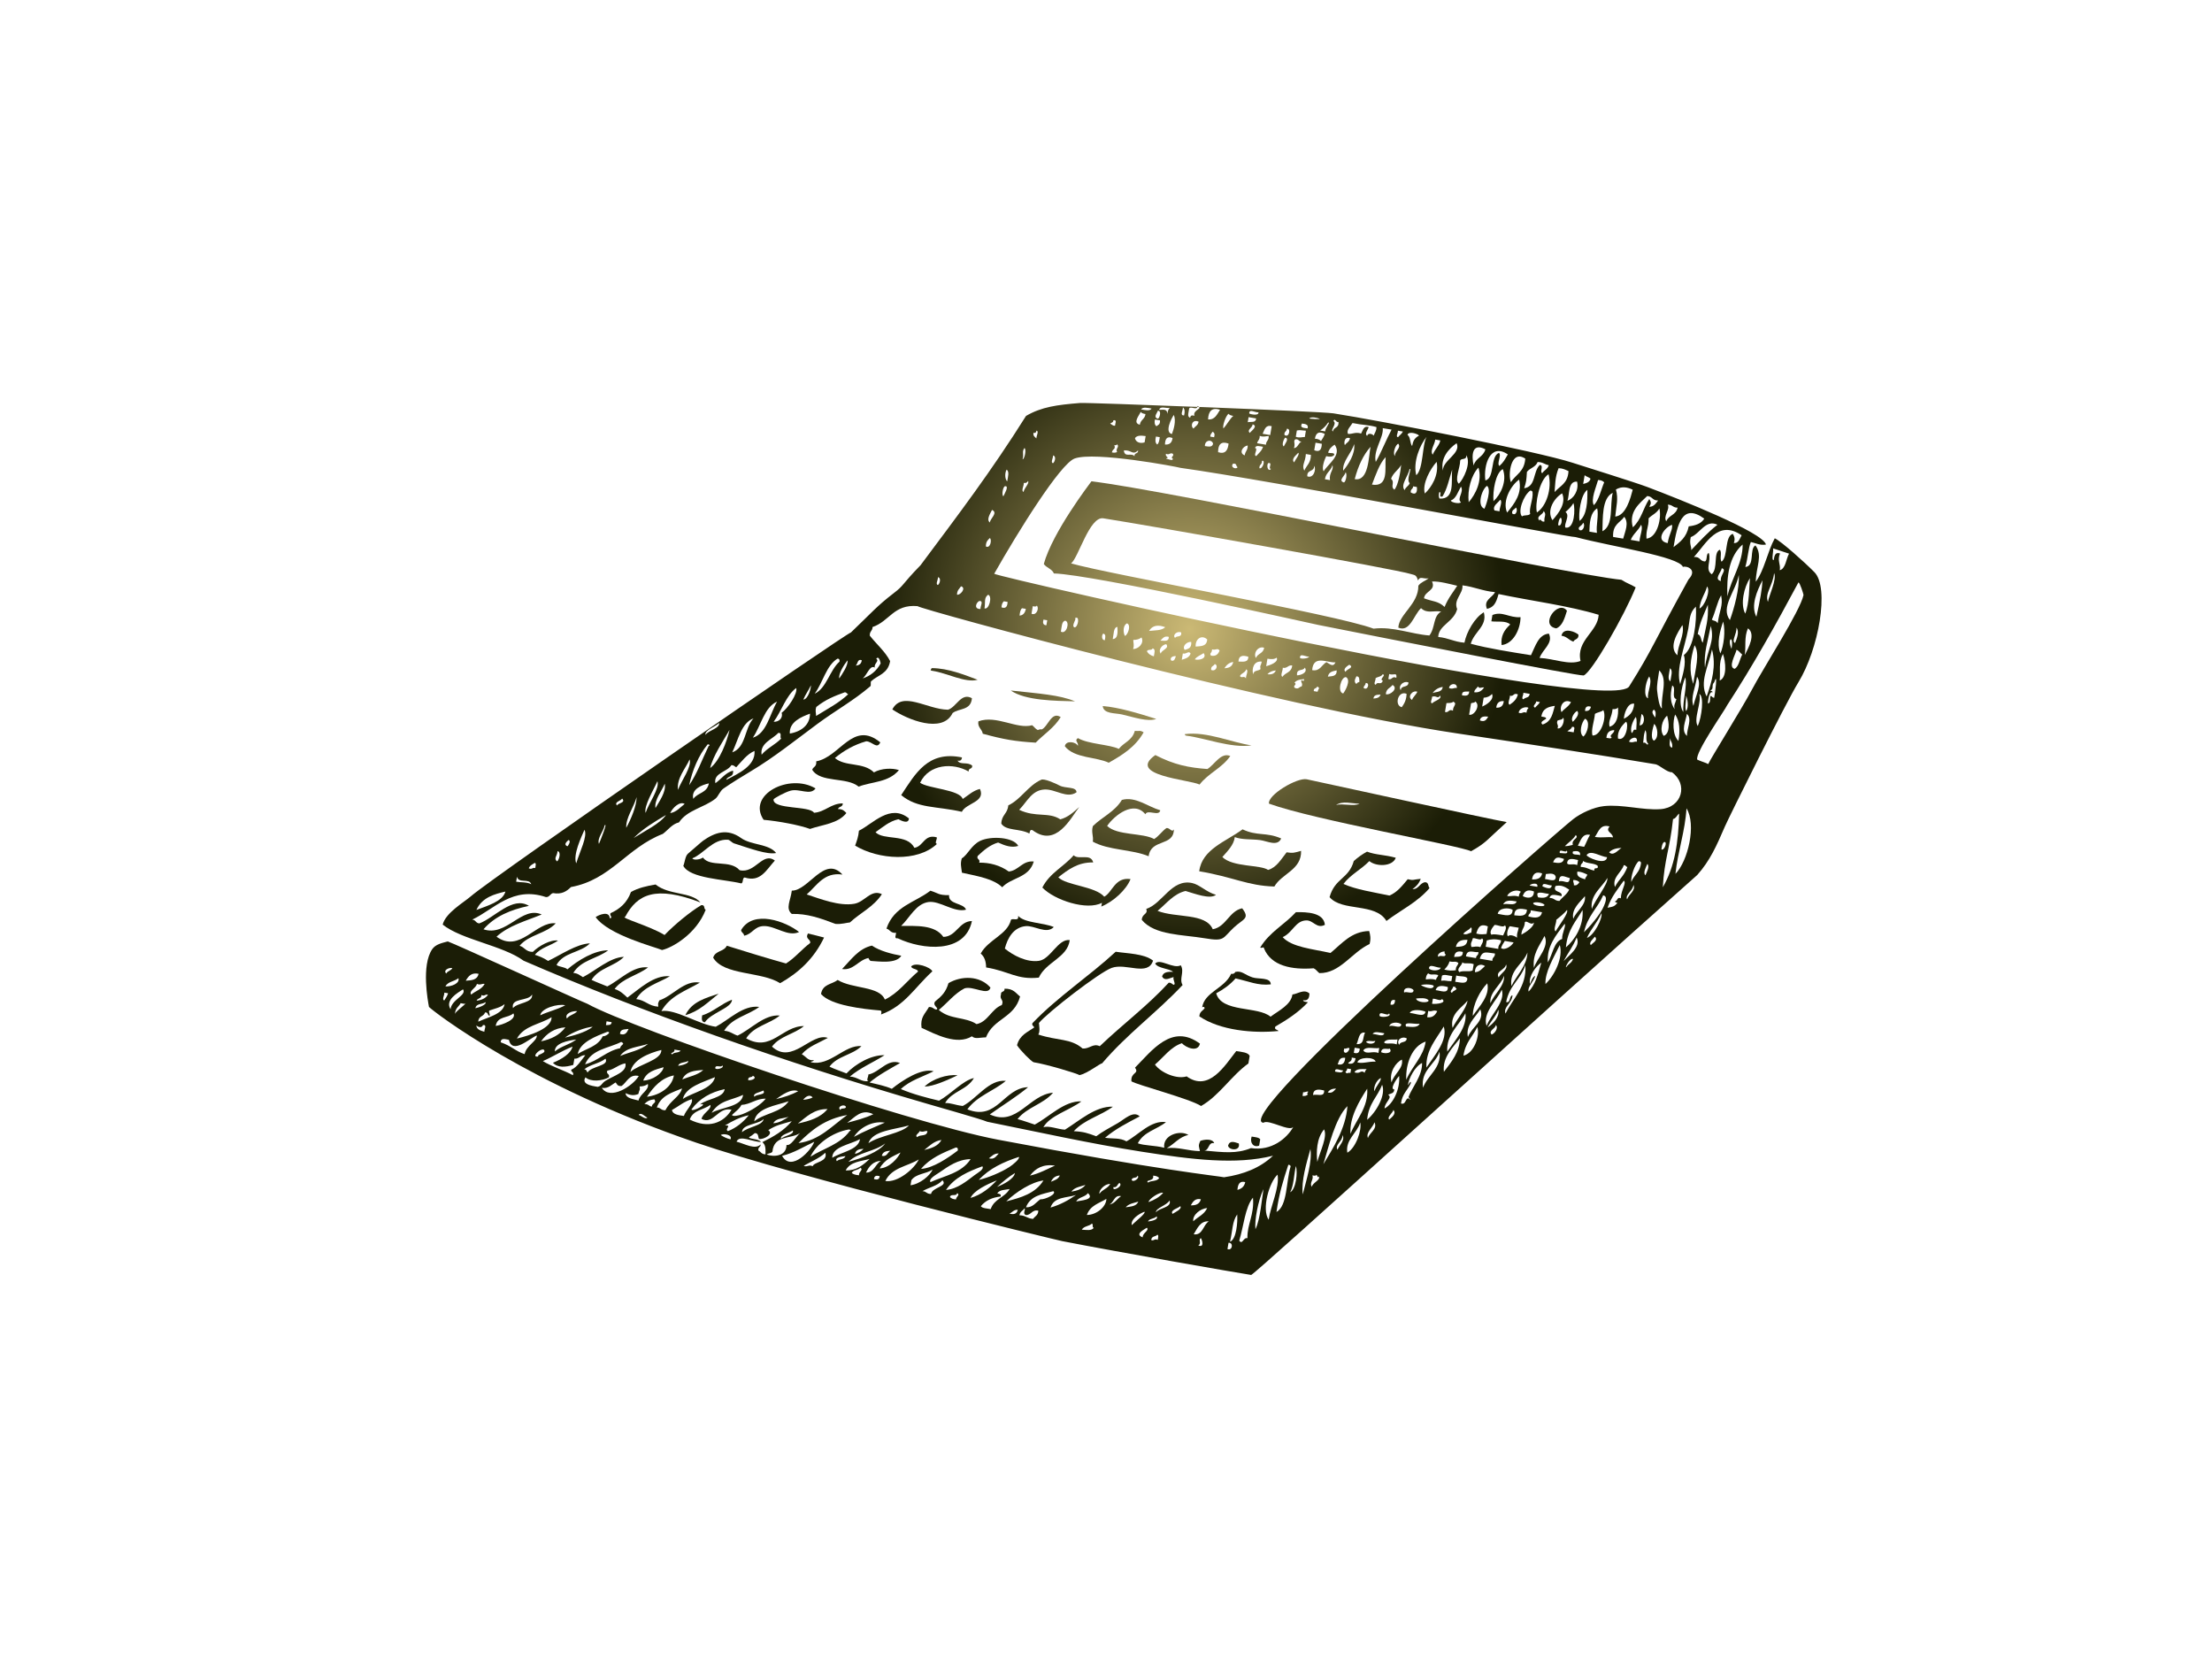 <?xml version="1.0" encoding="utf-8"?>
<!-- Generator: Adobe Illustrator 17.0.0, SVG Export Plug-In . SVG Version: 6.00 Build 0)  -->
<!DOCTYPE svg PUBLIC "-//W3C//DTD SVG 1.1//EN" "http://www.w3.org/Graphics/SVG/1.1/DTD/svg11.dtd">
<svg version="1.1" id="Layer_1" xmlns="http://www.w3.org/2000/svg" xmlns:xlink="http://www.w3.org/1999/xlink" x="0px" y="0px"
	 width="800px" height="600px" viewBox="0 0 800 600" enable-background="new 0 0 800 600" xml:space="preserve">
<g>
	<radialGradient id="SVGID_1_" cx="430.243" cy="227.5" r="198.044" gradientUnits="userSpaceOnUse">
		<stop  offset="0" style="stop-color:#CBB975"/>
		<stop  offset="0.576" style="stop-color:#1B1D06"/>
	</radialGradient>
	<path fill-rule="evenodd" clip-rule="evenodd" fill="url(#SVGID_1_)" d="M562.83,227.257c2.211-0.838,3.033-3.624,3.883-6.37
		C563.561,216.688,556.571,226.156,562.83,227.257z"/>
	<radialGradient id="SVGID_2_" cx="430.243" cy="227.5" r="198.044" gradientUnits="userSpaceOnUse">
		<stop  offset="0" style="stop-color:#CBB975"/>
		<stop  offset="0.576" style="stop-color:#1B1D06"/>
	</radialGradient>
	<path fill-rule="evenodd" clip-rule="evenodd" fill="url(#SVGID_2_)" d="M569.047,232.057c0.444-1.073,1.931-0.678,1.833-2.507
		c-0.97-0.974-5.486-2.901-6.156,0.37C566.766,230.208,567.354,231.519,569.047,232.057z"/>
	<radialGradient id="SVGID_3_" cx="430.243" cy="227.5" r="198.044" gradientUnits="userSpaceOnUse">
		<stop  offset="0" style="stop-color:#CBB975"/>
		<stop  offset="0.576" style="stop-color:#1B1D06"/>
	</radialGradient>
	<path fill-rule="evenodd" clip-rule="evenodd" fill="url(#SVGID_3_)" d="M337.254,242.618c5.17,0.764,12.02,4.504,16.322,3.222
		c-4.438-1.619-10.544-4.204-16.622-4.208C336.753,242.19,336.087,242.445,337.254,242.618z"/>
	<radialGradient id="SVGID_4_" cx="430.243" cy="227.5" r="198.044" gradientUnits="userSpaceOnUse">
		<stop  offset="0" style="stop-color:#CBB975"/>
		<stop  offset="0.576" style="stop-color:#1B1D06"/>
	</radialGradient>
	<path fill-rule="evenodd" clip-rule="evenodd" fill="url(#SVGID_4_)" d="M388.797,253.655c-5.469-2.334-13.031-2.815-23.23-3.92
		C370.864,253.417,381.712,253.458,388.797,253.655z"/>
	<radialGradient id="SVGID_5_" cx="430.243" cy="227.5" r="198.044" gradientUnits="userSpaceOnUse">
		<stop  offset="0" style="stop-color:#CBB975"/>
		<stop  offset="0.576" style="stop-color:#1B1D06"/>
	</radialGradient>
	<path fill-rule="evenodd" clip-rule="evenodd" fill="url(#SVGID_5_)" d="M405.801,258.398c4.232,0.978,9.353,2.778,12.377,1.615
		c-6.579-2.083-13.475-4.179-19.359-4.668C399.095,258.258,403.265,257.814,405.801,258.398z"/>
	<radialGradient id="SVGID_6_" cx="430.243" cy="227.5" r="198.044" gradientUnits="userSpaceOnUse">
		<stop  offset="0" style="stop-color:#CBB975"/>
		<stop  offset="0.576" style="stop-color:#1B1D06"/>
	</radialGradient>
	<path fill-rule="evenodd" clip-rule="evenodd" fill="url(#SVGID_6_)" d="M429.323,266.111c6.139,0.728,15.924,4.566,23.312,3.464
		c-6.945-0.953-16.179-5.153-24.142-4.068C428.534,265.876,428.784,266.099,429.323,266.111z"/>
	<radialGradient id="SVGID_7_" cx="430.243" cy="227.5" r="198.044" gradientUnits="userSpaceOnUse">
		<stop  offset="0" style="stop-color:#CBB975"/>
		<stop  offset="0.576" style="stop-color:#1B1D06"/>
	</radialGradient>
	<path fill-rule="evenodd" clip-rule="evenodd" fill="url(#SVGID_7_)" d="M344.515,257.896c2.301-1.837,6.624-0.83,6.998-5.375
		c-3.916-2.219-5.626,3.291-8.667,4.159c-7.684-0.14-16.482-6.986-20.123-0.115C328.189,260.271,340.849,265.453,344.515,257.896z"
		/>
	<radialGradient id="SVGID_8_" cx="430.243" cy="227.5" r="198.044" gradientUnits="userSpaceOnUse">
		<stop  offset="0" style="stop-color:#CBB975"/>
		<stop  offset="0.576" style="stop-color:#1B1D06"/>
	</radialGradient>
	<path fill-rule="evenodd" clip-rule="evenodd" fill="url(#SVGID_8_)" d="M374.57,268.589c3.004-3.099,6.649-5.301,9.053-9.246
		c-3.386-2.199-4.504,3.345-6.846,4.463c-0.62-0.123-1.036,0.049-1.438,0.23c-0.908-0.427-1.315-1.208-2.051-1.75
		c-5.465,1.591-12.891-3.797-19.437-1.405c-0.386,2.145,1.331,2.794,1.586,4.484C363.11,267.451,367.095,268.133,374.57,268.589z"/>
	<radialGradient id="SVGID_9_" cx="430.243" cy="227.5" r="198.044" gradientUnits="userSpaceOnUse">
		<stop  offset="0" style="stop-color:#CBB975"/>
		<stop  offset="0.576" style="stop-color:#1B1D06"/>
	</radialGradient>
	<path fill-rule="evenodd" clip-rule="evenodd" fill="url(#SVGID_9_)" d="M385.123,269.895c3.44,4.405,11.42,3.789,15.858,5.958
		c4.861-2.745,9.612-5.654,12.628-10.988c-1.336-0.871-1.508-0.353-3.189-0.534c-0.945,3.55-3.986,4.155-5.782,6.517
		c-3.291-1.615-10.988-1.697-14.802-3.904c-1.426,0.978,0.325,1.472-0.004,2.811C389.146,268.247,385.435,267.684,385.123,269.895z"
		/>
	<radialGradient id="SVGID_10_" cx="430.243" cy="227.5" r="198.044" gradientUnits="userSpaceOnUse">
		<stop  offset="0" style="stop-color:#CBB975"/>
		<stop  offset="0.576" style="stop-color:#1B1D06"/>
	</radialGradient>
	<path fill-rule="evenodd" clip-rule="evenodd" fill="url(#SVGID_10_)" d="M433.851,283.736c3.193-4.142,8.079-5.918,11.103-10.306
		c-3.403-1.496-5.712,3.172-8.289,4.693c-6.718-0.485-11.995-1.512-18.82-5.046C407.317,280.464,429.886,281.903,433.851,283.736z"
		/>
	<radialGradient id="SVGID_11_" cx="430.243" cy="227.5" r="198.044" gradientUnits="userSpaceOnUse">
		<stop  offset="0" style="stop-color:#CBB975"/>
		<stop  offset="0.576" style="stop-color:#1B1D06"/>
	</radialGradient>
	<path fill-rule="evenodd" clip-rule="evenodd" fill="url(#SVGID_11_)" d="M310.519,284.492c4.973-1.882,10.795-1.451,14.592-5.975
		c-2.425-0.809-6.332-0.702-9.04,0.822c-3.912-3.838-10.323-1.915-14.112-5.194c3.279-2.716,6.986-4.829,11.326-6.053
		c2.186,0.049,3.887,3.061,5.087,0.391c-9.911-8.104-14.522,5.301-23.176,6.862c0.23,2.014-1.068,1.874-1.446,3.037
		C296.658,283.214,306.323,280.913,310.519,284.492z"/>
	<radialGradient id="SVGID_12_" cx="430.243" cy="227.5" r="198.044" gradientUnits="userSpaceOnUse">
		<stop  offset="0" style="stop-color:#CBB975"/>
		<stop  offset="0.576" style="stop-color:#1B1D06"/>
	</radialGradient>
	<path fill-rule="evenodd" clip-rule="evenodd" fill="url(#SVGID_12_)" d="M346.307,275.065c0.978,0.251,1.512-0.131,1.599-1.134
		c-12.365-2.544-16.877,5.95-21.981,13.627c5.963,4.939,12.648,3.904,21.939,6.04c1.557-3.205,8.687-3.501,6.55-8.268
		c-2.523,0.592-4.229,2.326-6.238,3.637c-1.039-3.423-12.62-3.776-15.406-5.88c3.246-6.83,11.921-7.319,17.551-4.064
		c-0.098-1.459,1.401-0.662,1.294-2.125C349.865,275.385,347.223,276.799,346.307,275.065z"/>
	<radialGradient id="SVGID_13_" cx="430.243" cy="227.5" r="198.044" gradientUnits="userSpaceOnUse">
		<stop  offset="0" style="stop-color:#CBB975"/>
		<stop  offset="0.576" style="stop-color:#1B1D06"/>
	</radialGradient>
	<path fill-rule="evenodd" clip-rule="evenodd" fill="url(#SVGID_13_)" d="M362.136,297.875c1.71,2.683,6.608,1.681,10.171,3.588
		c0.16-0.707,0.197-1.586,1.138-1.208c8.482,6.353,13.676-4.184,16.877-8.396c-2.03,1.841-4.031,3.727-6.846,4.467
		c-4.245-2.794-8.896-0.563-14.875-3.452c2.852-2.877,4.549-7.142,9.205-7.344c3.961-0.177,8.079,3.456,11.539,1.007
		c-0.057-2.145-3.953-1.282-6.147-2.441c-1.459-0.773-5.733-2.691-6.678-2.063c-4.672,2.067-7.265,7.072-11.863,9.242
		C364.42,294.333,362.238,294.642,362.136,297.875z"/>
	<radialGradient id="SVGID_14_" cx="430.243" cy="227.5" r="198.044" gradientUnits="userSpaceOnUse">
		<stop  offset="0" style="stop-color:#CBB975"/>
		<stop  offset="0.576" style="stop-color:#1B1D06"/>
	</radialGradient>
	<path fill-rule="evenodd" clip-rule="evenodd" fill="url(#SVGID_14_)" d="M424.556,299.971c-0.797,1.29-1.488-0.756-2.737-0.465
		c-1.602,1.13-2.728,2.934-4.413,3.945c-3.978-2.293-13.409-1.216-17-4.742c2.663-3.871,9.685-9.361,13.828-4.224
		c0.777-1.919,4.964,0.957,5.395-1.43c-4.549-1.323-8.966-5.12-13.885-3.756c-2.651,4.364-7.129,6.139-10.499,9.48
		c-0.645,2.33,0.304,3.522-0.012,5.617c5.634,3.156,14.259,2.762,20.189,5.276C416.272,303.222,424.445,306.275,424.556,299.971z"/>
	<radialGradient id="SVGID_15_" cx="430.243" cy="227.5" r="198.044" gradientUnits="userSpaceOnUse">
		<stop  offset="0" style="stop-color:#CBB975"/>
		<stop  offset="0.576" style="stop-color:#1B1D06"/>
	</radialGradient>
	<path fill-rule="evenodd" clip-rule="evenodd" fill="url(#SVGID_15_)" d="M433.716,315.106c12.208,2.03,17.473,5.251,27.175,5.514
		c2.675-4.717,9.862-6,9.669-12.895c-2.235,0.616-2.889,0.929-5.239,0.526c-1.981,2.482-3.587,5.473-6.694,6.369
		c-2.765-1.939-12.854-0.953-16.548-4.668c1.882-2.141,4.191-4.418,4.495-7.204c2.667,1.023,6.012,0.67,9.18,1.081
		c2.445,0.312,6.336,2.47,7.598-0.592c-5.514-2.391-8.65-0.756-13.963-3.296C443.475,304.34,434.702,307.085,433.716,315.106z"/>
	<radialGradient id="SVGID_16_" cx="430.243" cy="227.5" r="198.044" gradientUnits="userSpaceOnUse">
		<stop  offset="0" style="stop-color:#CBB975"/>
		<stop  offset="0.576" style="stop-color:#1B1D06"/>
	</radialGradient>
	<path fill-rule="evenodd" clip-rule="evenodd" fill="url(#SVGID_16_)" d="M292.947,299.795c4.619-1.586,10.134-1.907,13.15-5.745
		c-0.661-0.732-1.327-1.463-3.036-1.447c0.324-1.052,1.726-0.584,1.751-2.046c-4.286-0.016-6.345,3.098-10.409,3.394
		c-1.561-2.609-14.822-1.097-14.649-4.812c0.021-0.378,4.122-2.618,6.156-3.177c3.23-0.888,7.159,1.89,9.04-0.822
		c-9.505-5.634-24.91,2.309-18.775,11.358C281.598,296.972,289.306,298.439,292.947,299.795z"/>
	<radialGradient id="SVGID_17_" cx="430.243" cy="227.5" r="198.044" gradientUnits="userSpaceOnUse">
		<stop  offset="0" style="stop-color:#CBB975"/>
		<stop  offset="0.576" style="stop-color:#1B1D06"/>
	</radialGradient>
	<path fill-rule="evenodd" clip-rule="evenodd" fill="url(#SVGID_17_)" d="M338.881,305.199c-0.999-0.086,0.066-1.648-0.07-2.355
		c-4.561-1.34-4.833,3.353-8.136,3.78c-2.552-5.177-11.116-2.589-14.038-5.646c2.593-1.8,4.931-3.953,8.285-4.693
		c1.011,0.514,3.682,1.903,3.801-0.296c-6.801-5.515-13.101,2.03-18.081,4.446c-0.189,2.186-0.789,3.781-1.376,5.392
		C317.657,310.91,331.801,311.917,338.881,305.199z"/>
	<radialGradient id="SVGID_18_" cx="430.243" cy="227.5" r="198.044" gradientUnits="userSpaceOnUse">
		<stop  offset="0" style="stop-color:#CBB975"/>
		<stop  offset="0.576" style="stop-color:#1B1D06"/>
	</radialGradient>
	<path fill-rule="evenodd" clip-rule="evenodd" fill="url(#SVGID_18_)" d="M373.88,311.572c-4.158-0.403-5.424,3.263-9.044,3.624
		c-3.14-2.252-6.879-3.254-10.705-3.205c0.575-1.348-1.097-1.089-0.526-2.433c2.153-2.038,4.393-3.974,7.376-4.849
		c2.49,1.13,4.816,1.984,7.29,1.232c-1.697-3.246-9.911-3.674-13.741-1.849c-3.271,1.553-4.516,5.063-6.694,6.361
		c-0.551,1.939-0.242,2.893,0.066,5.169c6.361,1.381,11.478,2.293,14.564,5.26C365.875,317.226,372.146,317.596,373.88,311.572z"/>
	<radialGradient id="SVGID_19_" cx="430.243" cy="227.5" r="198.044" gradientUnits="userSpaceOnUse">
		<stop  offset="0" style="stop-color:#CBB975"/>
		<stop  offset="0.576" style="stop-color:#1B1D06"/>
	</radialGradient>
	<path fill-rule="evenodd" clip-rule="evenodd" fill="url(#SVGID_19_)" d="M412.947,332.686c4.631,5.605,14.695,5.293,22.77,6.649
		c7.318,1.225,6.32,0.057,10.487-3.854c3.436-3.222,5.971-3.156,3.053-6.986c-4.676,0.945-5.876,6.772-10.647,7.578
		c-2.548-5.983-13.343-4.003-19.963-6.649c3.214-2.622,5.778-6.156,10.117-7.191c3.238,0.929,8.901,3.164,11.009,1.389
		c-3.472-0.961-5.905-3.698-8.65-4.266c-7.459-1.562-10.598,7.38-16.573,9.377C415.31,330.746,413.025,330.335,412.947,332.686z"/>
	<radialGradient id="SVGID_20_" cx="430.243" cy="227.5" r="198.044" gradientUnits="userSpaceOnUse">
		<stop  offset="0" style="stop-color:#CBB975"/>
		<stop  offset="0.576" style="stop-color:#1B1D06"/>
	</radialGradient>
	<path fill-rule="evenodd" clip-rule="evenodd" fill="url(#SVGID_20_)" d="M481.194,344.652c-6.407-1.446-13.996-2.063-17.3-5.72
		c3.711-1.677,4.57-5.934,8.519-6.057c2.589-0.09,3.785,3.156,6.755,1.603c-0.444-4.438-6.394-4.66-10.479-4.578
		c-4.142,4.512-9.57,7.199-12.928,12.813c0.752,0.312,1.282-0.477,1.364,0.23c2.552,6.468,10.22,7.857,17.983,7.249
		c0.908,0.427,1.311,1.208,2.051,1.75c7.52,0.107,11.687-7.496,18.167-10.52c0.547-1.997,0.234-3.378-0.144-4.71
		C488.739,336.861,485.316,341.249,481.194,344.652z"/>
	<radialGradient id="SVGID_21_" cx="430.243" cy="227.5" r="198.044" gradientUnits="userSpaceOnUse">
		<stop  offset="0" style="stop-color:#CBB975"/>
		<stop  offset="0.576" style="stop-color:#1B1D06"/>
	</radialGradient>
	<path fill-rule="evenodd" clip-rule="evenodd" fill="url(#SVGID_21_)" d="M268.078,319.495c0.834-0.14,0.329-2.17,1.29-2.128
		c5.692,1.816,7.771-2.778,10.873-6.131c-4.467-3.328-7.072,4.849-12.763,3.469c-3.452-3.904-10.602-0.921-13.281-4.578
		c-0.621,0.674-3.435,1.134-3.801,0.296c4.151-1.636,7.38-7.027,12.854-6.731c0.621,0.029,1.574,1.118,2.125,1.29
		c6.23,1.989,11.991,4.167,15.328,3.526c-2.589-3.374-9.04-2.802-12.669-5.416c-5.017-3.616-9.513-2.03-13.749,0.962
		c-0.81,0.571-3.756,3.271-5.478,4.693c-0.999,0.83-1.163,3.304-1.676,4.405C249.574,317.728,261.881,317.974,268.078,319.495z"/>
	<radialGradient id="SVGID_22_" cx="430.243" cy="227.5" r="198.044" gradientUnits="userSpaceOnUse">
		<stop  offset="0" style="stop-color:#CBB975"/>
		<stop  offset="0.576" style="stop-color:#1B1D06"/>
	</radialGradient>
	<path fill-rule="evenodd" clip-rule="evenodd" fill="url(#SVGID_22_)" d="M351.513,333.097c-4.738,0.106-5.605,5.646-10.343,5.745
		c-3.107-4.487-9.916-3.929-15.254-3.978c3.177-3.057,5.334-7.989,9.887-8.638c4.044-0.567,9.34,3.945,13.585,2.762
		c-0.966-2.523-6.46-1.808-6.143-5.252c-3.888,0.066-3.871-0.731-6.752-1.602c-5.511,4.274-13.162,5.539-15.895,13.709
		c1.352,0.37,1.389,1.685,3.493,1.529c-0.037,0.83-0.847,2.202,0.6,1.972C333.543,343.567,349.015,345.063,351.513,333.097z"/>
	<radialGradient id="SVGID_23_" cx="430.243" cy="227.5" r="198.044" gradientUnits="userSpaceOnUse">
		<stop  offset="0" style="stop-color:#CBB975"/>
		<stop  offset="0.576" style="stop-color:#1B1D06"/>
	</radialGradient>
	<path fill-rule="evenodd" clip-rule="evenodd" fill="url(#SVGID_23_)" d="M356.642,349.887c8.42,1.381,11.042,4.529,19.059,3.682
		c2.614-5.728,10.364-7.183,11.186-13.569c-4.229-0.575-6.908,6.862-11.099,7.495c-4.475,0.666-9.451-2.013-12.377-4.43
		c0.978-3.78,3.078-7.627,7.462-8.112c3.217-0.353,7.549,3.073,10.253,0.329c-3.854-1.668-10.458-1.381-12.907-4.052
		c0.353,2.178-1.911,0.691-2.585,1.43c-1.294,5.424-8.169,7.093-10.955,12.213C356.083,346.008,356.613,347.775,356.642,349.887z"/>
	<radialGradient id="SVGID_24_" cx="430.243" cy="227.5" r="198.044" gradientUnits="userSpaceOnUse">
		<stop  offset="0" style="stop-color:#CBB975"/>
		<stop  offset="0.576" style="stop-color:#1B1D06"/>
	</radialGradient>
	<path fill-rule="evenodd" clip-rule="evenodd" fill="url(#SVGID_24_)" d="M253.63,327.36c-4.06,2.375-9.994,7.339-13.277,10.799
		c-5.375-3.304-16.371-6.312-14.23-6.583c4.331-8.186,10.988-11.399,27.203-5.202c-3.419-3.945-11.218-2.49-16.232-6.484
		c-3.222,0.542-6.333,1.249-8.893,2.712c-1.442,3.986-4.146,6.205-7.38,7.66c-0.575,0.773,1.105,1.75-0.308,1.825
		c-0.082-2.794-3.99-1.233-5.087-0.394c4.693,6.534,21.409,10.758,24.01,11.892c3.62-0.789,12.378-5.745,15.788-14.547
		C254.377,328.708,255.163,327.204,253.63,327.36z"/>
	<radialGradient id="SVGID_25_" cx="430.243" cy="227.5" r="198.044" gradientUnits="userSpaceOnUse">
		<stop  offset="0" style="stop-color:#CBB975"/>
		<stop  offset="0.576" style="stop-color:#1B1D06"/>
	</radialGradient>
	<path fill-rule="evenodd" clip-rule="evenodd" fill="url(#SVGID_25_)" d="M268.041,336.351c-0.021,0.954,1.085,1.101,1.064,2.055
		c3.086-0.584,3.591-3.386,7.142-3.485c4.171-0.106,8.744,4.044,12.755,2.154C284.289,333.31,272.463,328.823,268.041,336.351z"/>
	<radialGradient id="SVGID_26_" cx="430.243" cy="227.5" r="198.044" gradientUnits="userSpaceOnUse">
		<stop  offset="0" style="stop-color:#CBB975"/>
		<stop  offset="0.576" style="stop-color:#1B1D06"/>
	</radialGradient>
	<path fill-rule="evenodd" clip-rule="evenodd" fill="url(#SVGID_26_)" d="M293.021,341.036c-3.053,2.284-5.507,5.408-8.749,7.421
		c-5.408-1.487-15.821-4.643-21.405-6.418c-1.077,2.235-4.15,1.676-4.943,4.314c3.822,6.493,17.518,4.931,24.208,9.238
		c6.579-3.707,12.209-8.761,15.903-16.519c-2.7-0.699-2.942-0.781-5.843-1.463C291.119,339.712,293.223,339.548,293.021,341.036z"/>
	<radialGradient id="SVGID_27_" cx="430.243" cy="227.5" r="198.044" gradientUnits="userSpaceOnUse">
		<stop  offset="0" style="stop-color:#CBB975"/>
		<stop  offset="0.576" style="stop-color:#1B1D06"/>
	</radialGradient>
	<path fill-rule="evenodd" clip-rule="evenodd" fill="url(#SVGID_27_)" d="M314.123,346.468c-0.148,0.024,0.505,1.044,0.752,1.06
		c2.877,0.156,9.279,1.159,11.095-1.874c-3.254-0.575-7.795-1.701-10.622-3.666c-4.845,1.085-7.573,5.129-10.799,8.473
		C308.69,351.095,310.441,347.167,314.123,346.468z"/>
	<radialGradient id="SVGID_28_" cx="430.243" cy="227.5" r="198.044" gradientUnits="userSpaceOnUse">
		<stop  offset="0" style="stop-color:#CBB975"/>
		<stop  offset="0.576" style="stop-color:#1B1D06"/>
	</radialGradient>
	<path fill-rule="evenodd" clip-rule="evenodd" fill="url(#SVGID_28_)" d="M329.533,349.534c0.218,1.044,2.281,0.773,2.502,1.825
		c-4.019,3.378-7.22,7.89-12.02,10.158c-1.911-4.923-11.741-3.83-17.074-7.101c-2.038,1.644-5.412,1.405-6.008,5.079
		c3.522,4.142,15.151,5.432,21.475,5.967c0.522,0.164,0.374,0.797,0.23,1.438c8.539-3.066,12.09-9.674,18.562-15.607
		C336.555,349.78,331.024,347.808,329.533,349.534z"/>
	<radialGradient id="SVGID_29_" cx="430.243" cy="227.5" r="198.044" gradientUnits="userSpaceOnUse">
		<stop  offset="0" style="stop-color:#CBB975"/>
		<stop  offset="0.576" style="stop-color:#1B1D06"/>
	</radialGradient>
	<path fill-rule="evenodd" clip-rule="evenodd" fill="url(#SVGID_29_)" d="M363.315,357.572c0.095,1.455-1.405,0.666-1.303,2.12
		c-0.649,1.8,1.204,1.825,0.304,3.797c-3.707,1.381-5.034,6.082-9.131,6.896c-4.142-2.72-9.538-1.554-13.659-5.112
		c3.123-2.564,5.675-5.926,9.279-7.807c3.106-1.052,8.613,2.885,9.414-0.288c-3.888-4.438-10.545-4.315-15.18-1.619
		c-0.978,3.263-2.371,4.619-4.874,6.674c-1.052,1.586,1.771,2.433,0.452,2.893c-1.077-0.181-1.212-1.019-2.659-0.921
		c-1.393,2.515-3.185,3.608-2.671,7.512c5.19,2.416,12.808,6.419,18.22,3.074c1.217,1.126,2.79,0.394,5.087,0.386
		c2.7-6.904,10.277-6.961,12.328-14.785C367.375,359.223,366.598,357.498,363.315,357.572z"/>
	<radialGradient id="SVGID_30_" cx="430.243" cy="227.5" r="198.044" gradientUnits="userSpaceOnUse">
		<stop  offset="0" style="stop-color:#CBB975"/>
		<stop  offset="0.576" style="stop-color:#1B1D06"/>
	</radialGradient>
	<path fill-rule="evenodd" clip-rule="evenodd" fill="url(#SVGID_30_)" d="M247.86,367.146c4.931-1.331,8.338-4.808,12.089-7.799
		C255.224,360.966,250.223,362.207,247.86,367.146z"/>
	<radialGradient id="SVGID_31_" cx="430.243" cy="227.5" r="198.044" gradientUnits="userSpaceOnUse">
		<stop  offset="0" style="stop-color:#CBB975"/>
		<stop  offset="0.576" style="stop-color:#1B1D06"/>
	</radialGradient>
	<path fill-rule="evenodd" clip-rule="evenodd" fill="url(#SVGID_31_)" d="M253.934,367.236c-0.144,1.167-0.308,2.359,0.986,2.499
		c2.231-3.477,9.879-5.219,9.813-8.178C260.842,363.037,257.981,365.971,253.934,367.236z"/>
	<radialGradient id="SVGID_32_" cx="430.243" cy="227.5" r="198.044" gradientUnits="userSpaceOnUse">
		<stop  offset="0" style="stop-color:#CBB975"/>
		<stop  offset="0.576" style="stop-color:#1B1D06"/>
	</radialGradient>
	<path fill-rule="evenodd" clip-rule="evenodd" fill="url(#SVGID_32_)" d="M334.386,392.977c3.333-0.066,8.395-2.425,11.933-4.076
		C342.592,388.424,337.139,390.232,334.386,392.977z"/>
	<radialGradient id="SVGID_33_" cx="430.243" cy="227.5" r="198.044" gradientUnits="userSpaceOnUse">
		<stop  offset="0" style="stop-color:#CBB975"/>
		<stop  offset="0.576" style="stop-color:#1B1D06"/>
	</radialGradient>
	<path fill-rule="evenodd" clip-rule="evenodd" fill="url(#SVGID_33_)" d="M452.668,411.058c-0.76,2.276,0.706,4.085,2.728,3.263
		c0.128-0.756,0.255-1.52,0.382-2.268C455.293,411.321,453.876,411.263,452.668,411.058z"/>
	<radialGradient id="SVGID_34_" cx="430.243" cy="227.5" r="198.044" gradientUnits="userSpaceOnUse">
		<stop  offset="0" style="stop-color:#CBB975"/>
		<stop  offset="0.576" style="stop-color:#1B1D06"/>
	</radialGradient>
	<path fill-rule="evenodd" clip-rule="evenodd" fill="url(#SVGID_34_)" d="M444.153,414.305c0.14,1.701,4.566,2.178,3.875-0.756
		C446.5,413.072,444.786,412.299,444.153,414.305z"/>
	<radialGradient id="SVGID_35_" cx="430.243" cy="227.5" r="198.044" gradientUnits="userSpaceOnUse">
		<stop  offset="0" style="stop-color:#CBB975"/>
		<stop  offset="0.576" style="stop-color:#1B1D06"/>
	</radialGradient>
	<path fill-rule="evenodd" clip-rule="evenodd" fill="url(#SVGID_35_)" d="M656.205,206.933c-3.678-3.735-11.9-11.062-14.333-12.254
		c-2.622,4.759-3.785,11.584-6.866,15.706c0.074-5.506,2.638-9.345-0.123-13.137c-2.351,1.253-0.041,7.471-3.661,7.812
		c0.957-3.296,1.093-6.978,1.993-9.032c1.685,0.337,3.251,1.299,5.466,0.921c-0.982-4.389-30.993-16.314-42.868-20.809
		c-4.385-1.66-22.692-7.364-27.093-8.786c-12.726-4.114-69.472-15.229-86.464-17.859c-4.845-0.752-88.962-3.969-91.658-3.748
		c-8.35,0.682-13.877,1.397-19.519,4.672c-12.615,20.082-24.241,35.368-38.151,53.996c-7.105,7.306-5.802,7.121-9.669,10.08
		c-6.242,4.783-8.19,7.265-15.521,14.251c-1.323,0.013-129.061,88.095-137.555,95.492c-2.461,2.145-9.007,5.884-10.084,10.15
		c6.899,5.514,21.701,7.536,29.25,13.051c42.458,18.443,94.354,36.77,146.316,51.851c1.155,0.378,19.236,5.432,21.401,6.411
		c17.723,3.575,37.341,7.923,55.8,10.816c18.504,2.901,34.14,4.824,47.532,1.463c-4.623,4.397-10.676,6.772-17.707,7.791
		c-1.685-0.411-23.452-2.531-81.644-13.569c-33.108-6.279-132.212-40.049-148.567-49.147c-1.78-0.624-48.556-21.977-50.532-22.576
		c-2.137,0.567-4.417,1.036-5.626,2.794c-4.023,5.852-1.557,18.854-1.18,20.892c1.594,1.66,35.813,28.288,96.651,49.09
		c36.544,12.484,130.327,35.225,132.356,35.611c20.616,4.019,62.946,11.399,68.362,12.237
		c3.538-2.17,103.607-93.396,161.331-144.664c4.598-5.186,6.92-10.413,9.986-17.526c1.418-3.291,21.906-44.537,26.603-52.196
		C657.705,234.851,661.765,212.591,656.205,206.933z M420.66,431.424c-1.389,1.619-3.259,2.564-5.247,3.329
		C415.327,433.667,419.588,430.881,420.66,431.424z M418.285,439.922c0.887,1.109-1.911,1.783-3.119,1.816
		C415.836,440.604,417.484,440.859,418.285,439.922z M417.024,425.186c1.081,0.033,1.738,0.362,2.198,0.838
		c-0.768,1.365-2.889,0.822-4.027,1.668C414.04,426.566,417.603,427.364,417.024,425.186z M411.402,425.178
		c1.068,0.805-1.652,2.737-2.128,1.512C409.516,425.531,411.16,426.337,411.402,425.178z M402.739,429.336
		c1.27,0.288,1.36-1.093,2.125-1.52C406.508,428.983,402.008,431.21,402.739,429.336z M392.565,428.555
		c-1.184,1.537-3.065,2.079-5.096,2.425C388.616,429.394,390.708,429.147,392.565,428.555z M383.303,425.12
		c-0.584,1.43-1.972,1.734-3.193,2.268C380.71,425.983,381.77,425.227,383.303,425.12z M381.564,421.545
		c-2.934,1.323-5.712,2.86-9.044,3.633C374.505,422.515,377.258,420.937,381.564,421.545z M368.509,418.406
		c0.394,0.691-2.129,2.811-3.423,3.641c-3.037,1.964-7.693,3.888-11.099,4.693C357.837,422.564,362.974,420.214,368.509,418.406z
		 M367.059,424.257c-0.284,2.055-4.052,4.068-6.472,4.997C362.641,427.438,364.696,425.638,367.059,424.257z M361.219,417.181
		c-0.946,0.92-1.566,2.309-3.571,1.742C358.692,418.134,359.547,417.082,361.219,417.181z M346.409,416.088
		c-3.731,2.86-9.04,6.402-13.294,6.657c3.234-3.895,7.882-5.819,12.542-7.725C346.463,414.987,346.458,415.529,346.409,416.088z
		 M351.04,419.211c-3.23,5.038-9.373,5.983-14.522,8.325c-0.727-1.241,1.817-2.523,3.432-3.641
		C342.999,421.792,346.442,419.301,351.04,419.211z M340.496,412.283c-1.282,2.326-3.735,3.008-6.23,3.633
		C336.148,414.428,337.813,412.644,340.496,412.283z M332.606,409.077c1.335,0.559,1.738-0.189,2.81,0.008
		c-0.185,2.178-2.737,1.036-3.649,2.186C330.601,410.655,332.5,409.76,332.606,409.077z M320.143,413.532
		c-2.198,3.107-8.477,5.358-13.302,6.657C310.35,416.679,316.288,416.565,320.143,413.532z M309.204,417.304
		c0.366-1.545,1.685-1.75,3.115-1.808C311.48,416.376,310.502,417.074,309.204,417.304z M322.037,416.195
		c-1.06,0.575-1.294,2.309-3.119,1.816C319.288,416.458,320.611,416.252,322.037,416.195z M325.678,416.811
		c-0.859,1.981-3.995,5.638-7.528,5.753C319.798,419.433,322.839,418.266,325.678,416.811z M314.069,413.441
		c1.549-4.586,9.583-4.931,14.67-6.419C326.032,409.981,318.203,410.623,314.069,413.441z M308.83,411.157
		c1.516-2.572,5.917-5.958,11.177-5.145C316.239,407.672,312.376,409.192,308.83,411.157z M315.836,402.971
		c-2.881,1.397-6.172,2.219-9.427,3.098C309.048,404.187,311.526,400.818,315.836,402.971z M307.322,409.028
		c-3.481,4.882-9.443,6.263-14.222,9.312c2.075-4.603,7.898-8.802,13.84-9.846C307.778,408.502,307.798,409.085,307.322,409.028z
		 M288.776,413.4c4.742-4.775,9.702-8.752,17.637-10.142C300.915,407.162,296.387,412.447,288.776,413.4z M305.966,400.366
		c-0.279,0.92-1.767,0.148-2.051,1.06C302.485,400.226,305.493,399.059,305.966,400.366z M293.901,396.922
		c-0.978,0.502-2.157,0.731-3.419,0.83C291.152,396.807,292.775,395.509,293.901,396.922z M299.284,401.113
		c-2.564,3.148-6.546,4.323-10.717,5.219C291.661,403.924,294.419,401.031,299.284,401.113z M282.481,411.863
		c-0.476-1.438,3.033-2.104,4.258-3.024C287.326,410.442,283.545,410.713,282.481,411.863z M288.666,394.638
		c-2.396,1.331-5.129,2.186-7.985,2.868C282.769,396.035,286.093,393.586,288.666,394.638z M272.771,405.543
		c0.768-4.931,7.968-5.695,12.468-7.265C282.358,402.486,276.506,402.527,272.771,405.543z M276.185,404.713
		c-0.39,2.457-5.74,2.819-7.828,4.775C268.362,406.48,274.164,406.752,276.185,404.713z M285.226,403.9
		c-1.664,1.028-3.242,2.194-5.548,2.343C280.69,404.278,283.315,404.582,285.226,403.9z M268.522,402.954
		c-1.377,0.534-3.546,0.954-3.797,0.296c1.155-1.2,2.581-2.005,3.423-3.641c3.333-0.197,5.297-2.326,8.814-2.26
		C275.228,399.503,271.739,401.705,268.522,402.954z M276.058,394.383c1.2,1.726-2.573,1.249-3.197,2.276
		C271.961,395.352,275.146,395.015,276.058,394.383z M272.274,389.065c1.788,0.839-0.403,1.8-1.677,1.594
		C270.441,389.123,271.941,389.912,272.274,389.065z M268.76,395.969c-0.575,4.454-7.824,4.388-11.399,6.509
		C260.295,397.843,264.26,398.073,268.76,395.969z M262.087,393.898c-0.383,3.23-6.37,3.443-8.897,5.531
		c3.567-0.682-2.728,2.909-3.119,1.817C252.989,397.267,257.098,394.974,262.087,393.898z M246.969,397.448
		c1.027-4.388,7.421-6.09,11.633-7.881C257.546,393.914,250.692,394.974,246.969,397.448z M261.195,385.326
		c1.105,0.863-2.309,1.808-2.515,0.978C258.705,384.833,260.825,386.312,261.195,385.326z M246.751,390.38
		c1.299-2.877,4.389-3.222,7.602-3.403C252.335,388.835,249.343,389.328,246.751,390.38z M248.817,383.707
		c0.539,0.805-2.244,1.701-3.575,1.734C245.83,384.019,247.733,384.438,248.817,383.707z M243.887,379.589
		c0.76,0.131,1.52,0.263,2.276,0.386c-0.666,0.945-2.371,0.427-3.037,1.364C241.848,380.715,244.293,380.83,243.887,379.589z
		 M243.714,388.934c-0.584,3.936-4.689,7.101-9.735,7.725C236.428,392.961,239.276,389.83,243.714,388.934z M232.627,390.807
		c1.233-3.328,4.401-3.945,7.376-4.841C239.621,388.252,235.923,390.742,232.627,390.807z M228,387.684
		c0.83-4.471,6.653-6.797,11.177-7.948C239.37,383.427,231.09,384.865,228,387.684z M234.398,377.526
		c-2.729,2.359-6.715,2.951-10.109,4.381C226.426,378.71,230.856,378.742,234.398,377.526z M224.675,376.819
		c1.73,0.896-0.279,0.92-0.382,2.276c-4.923,0.978-7.948,4.611-12.694,5.827C213.954,379.408,220.077,379.178,224.675,376.819z
		 M208.949,381.192c0.802-4.315,6.641-6.443,10.726-8.03c1.775,0-0.748,1.841-1.677,1.594
		C216.182,378.586,212.035,379.145,208.949,381.192z M227.347,372.118c-0.592,1.233-1.171,2.482-3.115,1.816
		C224.31,371.987,226.069,372.389,227.347,372.118z M219.375,369.365c0.608,0.107,1.216,0.205,1.825,0.312
		c-0.062,1.217-1.147,1.011-2.055,1.06C219.222,370.277,219.301,369.817,219.375,369.365z M214.365,371.337
		c-2.51,2.12-7.742,3.395-10.035,3.929C206.928,373.285,211.821,371.527,214.365,371.337z M204.491,371.543
		c-2.112,2.86-5.219,4.315-8.823,5.071C197.747,373.721,200.546,371.823,204.491,371.543z M186.944,375.611
		c2.643-4.734,8.387-5.104,12.538-7.726C199.576,372.003,191.628,374.477,186.944,375.611z M208.427,375.956
		c-2.309,1.816-5.506,2.392-7.758,4.306C200.55,377.263,205.366,376.351,208.427,375.956z M208.752,365.7
		c-0.982,1.257-2.803,1.323-3.723,2.655C204.047,366.571,207.01,365.527,208.752,365.7z M204.429,363.571
		c-2.786,1.529-6.152,2.252-9.045,3.625C195.705,364.664,201.791,362.905,204.429,363.571z M192.438,359.676
		c0.374,3.164-5.202,2.819-6.92,4.923C184.647,360.736,191.057,362.248,192.438,359.676z M177.082,367.392
		c0.193-0.813-0.395-1.06-0.148-1.898c1.903-0.715,4.048-1.077,5.552-2.343c-0.497,3.625-6.218,4.783-9.509,6.353
		c0.058-2.17,1.964-1.742,2.441-3.337C176.712,366.045,176.177,367.228,177.082,367.392z M176.494,359.79
		c-0.949,1.299-2.371,1.939-4.109,2.12c0.321-1.052,1.73-0.575,1.746-2.046C175.36,360.456,175.425,359.429,176.494,359.79z
		 M173.087,352.188c-0.489,2.317-2.606,2.351-4.64,2.498C169.397,353.018,170.556,351.646,173.087,352.188z M165.789,353.774
		c0.621,1.833-2.556,3.148-4.713,2.951C162.066,354.925,164.384,354.982,165.789,353.774z M161.392,352.098
		c-1.237-1.241,1.039-2.26,2.207-1.981C163.114,351.128,161.877,351.087,161.392,352.098z M160.685,361.812
		c-0.99-0.23,0.14-1.964,0.008-2.811c0.456,0.074,0.908,0.156,1.368,0.23C161.729,360.275,161.195,361.023,160.685,361.812z
		 M167.453,357.801c1.45,2.162-4.229,3.732-4.492,7.208C160.813,361.681,165.53,359.076,167.453,357.801z M164.556,366.686
		c0.103-2.112,1.368-2.581,2.05-3.871c0.732,0.082,1.705,0.509,1.903-0.148C168.238,363.481,164.869,365.65,164.556,366.686z
		 M170.412,359.708c-0.969-1.414,1.804-2.326,2.063-3.871c1.331,0.567,1.734-0.189,2.807,0
		C174.201,357.9,171.986,358.352,170.412,359.708z M175.573,362.445c0.481,0.904-2.342,1.948-3.649,2.202
		C172.319,362.765,174.464,363.333,175.573,362.445z M175.171,373.154c-1.455-0.428-2.881-0.888-2.885-2.359
		c0.481,0.715,2.117,1.085,2.363-0.066C176.26,370.516,175.117,372.266,175.171,373.154z M185.666,366.497
		c1.319,2.161-3.838,4.142-6.39,4.545C179.888,367.392,183.734,368.288,185.666,366.497z M189.738,381.241
		c-3.324-1.068-4.693-2.918-8.65-4.282c0.008-1.668,1.582-1.151,2.963-0.896c1.254,5.441,7.368-0.452,10.101-1.586
		C194.226,376.655,190.309,378.085,189.738,381.241z M194.747,382.079c-2.786,0.55,0.165-2.745,1.829-2.507
		C198.15,380.929,193.683,381.438,194.747,382.079z M207.186,388.86c-2.996-1.676-8.095-3.32-10.845-5.104
		c3.682-1.586,6.945-3.764,10.717-5.227c-0.542,2.392-3.772,4.529-7.08,5.835c1.722,1.874,4.52,1.611,7.368,0.773
		c0.131-0.756,0.259-1.512,0.386-2.268c1.73,0.181,2.219-1.389,3.949-1.217c-1.578,1.923-2.852,4.266-5.095,5.236
		C206.439,387.791,207.733,387.676,207.186,388.86z M218.976,382.885c1.521,2.622-5.157,2.688-6.468,4.997
		c-0.415-0.37-0.296-1.126-1.212-1.142C213.49,384.948,216.753,384.652,218.976,382.885z M216.021,393.092
		c0.374-0.173-6.295-0.378-4.278-3.46c1.976,1.742,6.04,1.323,8.432,0.016c0.579-1.348-1.105-1.085-0.534-2.433
		c2.515-0.411,4.027-2.236,6.546-2.646c0.703,3.18-4.249,4.462-7.159,6.287C217.431,391.859,217.661,392.813,216.021,393.092z
		 M217.661,393.437c2.392,0.361,3.469-1.134,5.014-1.964c0.46,0.608,0.608,1.438,2.128,1.299c1.96-1.373,2.741-4.413,6.234-3.633
		C228.826,392.829,220.64,398.089,217.661,393.437z M226.237,395.352c1.771,0.813,3.02,0.937,4.635,0.312
		c0.324-1.693,0.731-1.217,0.46-2.737c1.195,0,2.198-0.279,2.963-0.896c0.624,2.211-2.832,3.509-3.357,5.991
		C228.929,397.448,226.377,397.259,226.237,395.352z M231.004,403.185c0.842-1.077,2.305,0.731,3.115,0.994
		C233.589,405.034,231.768,403.489,231.004,403.185z M235.721,400.234c-1.072-0.173-1.204-1.011-2.654-0.92
		c0.863-1.036,2.075-1.578,3.571-1.734C237.665,398.968,235.849,398.853,235.721,400.234z M237.546,400.538
		c1.554-4.38,5.523-5.375,9.123-6.896c-0.871,3.132-4.167,4.257-6.016,7.89C239.017,401.632,239.021,400.563,237.546,400.538z
		 M247.334,403.604c-2.059-0.279-4.068-0.592-4.323-2.145c2.408-1.307,4.438-3.148,7.22-3.928
		C250.704,399.338,248.016,401.533,247.334,403.604z M249.455,404.894c1.241-3.526,5.042-3.436,7.454-5.31
		c0.501,1.66-2.716,2.926-3.197,5.087c4.442,2.227,5.868-4.471,10.865-3.32C261.631,406.209,256.153,408.296,249.455,404.894z
		 M264.178,412.061c-1.389-0.353-2.498-0.904-3.489-1.529C261.392,409.801,265.062,410.335,264.178,412.061z M263.274,409.094
		c-1.393-0.781,1.648-2.211-1.06-2.055c2.622-1.57,5.334-3.016,8.589-3.698C268.748,405.897,266.295,407.894,263.274,409.094z
		 M274.271,416.096c-0.16-1.348,0.838-1.068,0.838-2.194c-2.088,2.038-5.761-0.255-8.732-1.003c1.031-2.679,6.061,0.255,8.884,0.09
		c-1.208-1.257-3.859-0.871-4.397-1.677c0.768-0.427,1.475-0.929,2.129-1.512c1.463,0.024,1.089,1.356,1.512,2.128
		c1.685,0.279,5.482-1.783,3.349-3.189c2.893-1.865,4.779-2.162,8.506-3.246c-2.86,3.485-6.69,5.622-10.639,7.57
		c1.048,0.92,1.216,1.923,1.13,4.413C275.376,417.452,275.179,416.523,274.271,416.096z M277.303,417.551
		c0.55-0.542,1.635-0.329,2.055-1.06c0.587-6.123,6.743-4.422,10.035-6.739c-1.529,1.356-3.386,4.833-4.939,4.323
		C284.445,418.299,279.658,418.48,277.303,417.551z M282.847,418.019c4.335-1.044,7.812-3.296,11.629-5.071
		C293.625,415.759,286.192,424.093,282.847,418.019z M293.929,421.759c-1.52-0.633-1.87,0.386-3.267-0.082
		c1.426-1.002,5.79-2.745,7.828-4.775C299.539,420.255,294.385,420.181,293.929,421.759z M311.032,411.995
		c-0.559,3.912-6.834,4.66-10.039,6.739C300.948,414.724,307.338,413.992,311.032,411.995z M302.666,419.951
		c-1.073-1.356,1.952-1.726,3.119-1.817C305.255,419.466,303.5,419.063,302.666,419.951z M314.513,419.145
		c-2.326,2.178-4.721,4.249-8.666,4.159C307.47,420.14,311.275,420.041,314.513,419.145z M310.704,425.054
		c-1.138-0.123-2.207-0.296-2.655-0.912c0.666-1.126,2.314-0.879,3.119-1.825C312.454,423.115,310.408,423.805,310.704,425.054z
		 M313.215,424.076c1.105-2.391,2.683-4.109,5.4-4.241C316.6,420.945,316.079,424.159,313.215,424.076z M316.095,426.427
		c0.066-1.208,0.879-1.381,2.051-1.052C318.08,426.6,317.262,426.764,316.095,426.427z M320.192,427.126
		c2.367-4.931,8.017-5.26,12.094-7.8C330.671,422.728,324.72,427.808,320.192,427.126z M329.302,428.662
		c0.098-0.608,0.205-1.217,0.304-1.825c1.738-2.441,5.363-2.236,7.68-3.854C336.411,425.128,332.742,428.227,329.302,428.662z
		 M336.736,431.793c-1.64,0.099-1.636-0.978-3.111-0.994c2.343-1.405,5.387-1.825,7.224-3.936
		C342.982,429.098,337.127,429.394,336.736,431.793z M345.773,433.783c-1.081-0.033-1.738-0.37-2.203-0.838
		c0.222-1.389,2.371-0.058,2.585-1.447C347.424,432.114,345.641,432.928,345.773,433.783z M342.136,430.355
		c3.144-4.586,8.083-6.665,13.154-8.547c0.736,1.093-1.553,2.252-2.893,3.254C349.643,427.126,346.27,430.019,342.136,430.355z
		 M360.517,426.903c-2.667,2.819-5.638,5.219-9.505,6.353C352.179,430.577,357.073,428.26,360.517,426.903z M358.293,437.3
		c-1.302-0.279-3.024-0.255-3.562-1.068c1.734-2.071,4.146-3.189,7.146-3.485c0.374-0.937-0.51-0.97-1.217-1.134
		c0.879-1.397,2.852-1.258,4.484-1.586C363.373,433.166,359.6,433.495,358.293,437.3z M377.377,426.928
		c-2.918,4.734-8.132,6.221-13.458,7.569C367.486,431.054,373.087,427.479,377.377,426.928z M365.049,438.903
		c1.064-0.386,1.615-1.479,3.041-1.356C367.786,438.993,366.722,439.38,365.049,438.903z M373.634,440.826
		c-2.129-0.098-2.708-1.29-4.935-1.307c0.21-1.389,1.257-1.611,1.825-2.499c0.571,0.304-0.879,1.874,0.526,2.425
		c1.907,0.058,2.227-2.129,4.483-1.578C375.446,439.618,374.275,439.848,373.634,440.826z M376.227,433.758
		c-1.615,1.126-2.68,3-5.174,2.885c1.619-4.307,5.979-4.759,9.887-5.835C382.382,431.736,378.141,433.857,376.227,433.758z
		 M379.941,436.733c1.302-3.986,5.831-3.444,9.201-4.545C386.368,434.128,383.381,435.747,379.941,436.733z M393.469,431.514
		c2.646,2.457-2.811,2.646-4.261,3.033C390.124,432.829,392.401,433.026,393.469,431.514z M391.242,444.729
		c0.777-1.348,2.63-1.192,3.649-2.194c0.641,0.213-0.07,1.381,0.682,1.52C394.792,445.206,392.91,444.82,391.242,444.729z
		 M393.075,439.412c1.237-3.509,4.475-4.224,7.072-5.827C400.077,436.495,396.543,439.404,393.075,439.412z M397.648,431.753
		c-0.349-1.258,1.907-3.674,3.879-3.559C400.607,429.903,398.643,430.158,397.648,431.753z M401.207,435.64
		c1.668-0.666,1.726-3.583,4.261-3.033C403.981,433.528,403.151,435.361,401.207,435.64z M411.69,434.588
		c-0.736,1.792-2.782,1.734-4.561,2.046C408.213,435.336,410.03,435.081,411.69,434.588z M413.884,438.245
		c0.752,0.469-3.275,3.534-4.566,4.849C408.854,440.925,411.99,438.968,413.884,438.245z M413.263,447.508
		c-3.073-1.167,0.608-2.844,1.52-3.493C415.758,445.059,413.202,445.888,413.263,447.508z M416.366,448.502
		c0.074-1.594,1.599-1.142,2.211-1.972c0.596,0.247,0.185,1.2,0.148,1.899C417.5,447.836,417.434,448.864,416.366,448.502z
		 M418.059,438.475c-0.07-1.611,3.846-2.465,4.944-4.315C423.832,436.848,419.238,436.741,418.059,438.475z M424.058,439.018
		c-0.978-1.405,2.034-1.997,2.815-2.802C427.621,437.3,424.975,438.401,424.058,439.018z M434.319,433.725
		c-0.477,1.775-1.857,2.268-3.649,2.194C431.435,434.555,432.282,433.306,434.319,433.725z M436.592,436.922
		c-1.11,2.383-3.358,3.164-5.022,4.767C431.188,439.445,434.143,437.053,436.592,436.922z M433.379,450.433
		c1.27-0.773-0.066-2.096,0.916-2.654C434.784,448.338,435.667,451.411,433.379,450.433z M431.714,446.398
		c1.352-2.227,2.412-4.874,5.478-4.693C435.125,442.938,435.01,446.899,431.714,446.398z M443.931,451.74
		c0.128-0.756,0.255-1.521,0.382-2.277C446.224,449.324,445.69,452.496,443.931,451.74z M444.852,449.086
		c1.007-4.331,0.768-7.224,2.597-9.871C447.662,441.787,447.202,448.255,444.852,449.086z M447.539,430.339
		c0.144-2.063,0.83-3.353,2.815-2.81C449.992,429.27,448.891,429.969,447.539,430.339z M451.151,447.803
		c-1.516-0.37-1.779,2.507-2.959,0.904c1.517-4.915,2.157-12.271,4.96-15.558C453.699,439.355,450.995,442.798,451.151,447.803z
		 M454.044,444.549c-0.345-3.345,0.925-10.175,2.914-14.506C456.432,433.068,455.774,441.245,454.044,444.549z M647.025,200.234
		c-1.105,2.01-1.204,5.441-3.353,5.992c0.394-2.285-0.991-3.304,0.086-6.074c-1.771-0.612-2.03,0.896-2.281,2.425
		c-0.933,0.086,0.016-3.275-0.218-4.253C642.924,198.837,644.527,199.437,647.025,200.234z M641.622,207.286
		c1.122,2.03-1.886,8.239-2.223,10.397C638.17,214.584,641.19,211.823,641.622,207.286z M637.438,209.858
		c-0.119,2.889-0.879,7.356-2.223,13.207C633.111,219.063,635.424,213.676,637.438,209.858z M632.166,227.241
		c2.918,2.079,0.209,7.117-1.159,9.64C631.529,233.931,630.728,230.553,632.166,227.241z M632.885,209.094
		c-0.271,2.856-0.181,9.131-1.697,12.829C629.326,218.521,630.765,212.349,632.885,209.094z M630.099,236.725
		c-0.929,1.705-1.204,4.323-2.745,5.161c-2.49-0.575,0.316-5.104,0.699-6.912C628.952,235.406,629.359,236.183,630.099,236.725z
		 M627.991,227.003c1.155,1.364,0.218,3.838-0.473,5.547C626.027,231.95,628.205,229.271,627.991,227.003z M626.228,234.666
		C624.49,230.783,627.132,229.394,626.228,234.666L626.228,234.666z M621.95,246.127c0.324-3.427-0.497-6.353,1.163-9.64
		C624.12,239.281,624.724,244.976,621.95,246.127z M625.64,224.266c-3.513-4.734,2.03-10.175,3.222-16.322
		C629.117,212.998,627.218,219.902,625.64,224.266z M617.763,254.321c-0.263,1.685,0-4.594,1.598-3.945
		c0.062-0.444-0.497-0.448-0.83-0.608c1.533-0.699,0.242-1.874,1.451-3.033c1.455-4.413,0.181,4.861-0.016,5.618
		c-0.752,0.004-0.711-0.563-1.291-0.686C618.281,252.423,618.774,254.436,617.763,254.321z M616.645,241.488
		c-0.571-5.034,1.101-9.998,2.083-15.11C620.278,232.229,617.405,234.765,616.645,241.488z M621.235,225.396
		c-0.887-1.187-1.155-0.608-2.124-1.294c1.27-2.72,1.915-6.32,3.357-8.802C623.273,219.047,621.835,220.789,621.235,225.396z
		 M622.402,210.138c-2.659-0.583,0.061-3.131,0.312-4.635C624.777,206.094,621.901,208.124,622.402,210.138z M619.164,234.884
		c1.578,5.856,0.02,11.539-1.931,17.008C614.541,246.612,617.845,241.233,619.164,234.884z M623.212,224.792
		c0.908,3.403,0.197,8.81-1.011,11.539C620.722,232.628,622.205,227.676,623.212,224.792z M630.247,196.935
		c0.095,6.706-4.101,12.258-5.502,18.746C624.404,208.577,625.316,201.172,630.247,196.935z M629.877,193.594
		c-0.723,1.233-1.085,2.983-2.815,2.802c0.575-1.611,0.103-2.478-0.374-3.341c-3.033,0.99-1.639,8.214-4.043,10.088
		c-0.838-1.002,0.271-3.394-0.678-4.327c-2.433,1.031-0.493,6.702-2.901,8.88c-2.531-1.825-0.086-4.73-1.048-7.672
		c-1.13,0.103-0.403,2.815-1.447,3.037c-1.894-0.123-1.59-1.808-3.945-1.607C617.04,196.602,621.362,187.738,629.877,193.594z
		 M606.635,236.988c-3.353-3.053,0.172-8.325,1.841-10.935C609.339,229.534,606.836,233.134,606.635,236.988z M603.964,241.689
		c1.175,0.768,0.374,2.942,0.144,4.709C602.932,245.634,603.734,243.456,603.964,241.689z M602.945,258.85
		c0.703,2.502,1.13,6.345-1.229,7.29C600.117,264.303,601.108,260.23,602.945,258.85z M604.79,247.919
		c1.607,0.863-0.493,4.356,1.504,4.939c-0.435,1.611-1.065,2.079-0.612,3.641C604.202,254.478,603.844,251.662,604.79,247.919z
		 M613.349,219.38c0.3,5.281-0.592,14.724-4.364,17.534c0.974,3.025-0.403,7.109-1.311,10.553c-1.701-5.543,1.681-13.4,2.922-20.119
		C611.217,223.986,610.921,221.665,613.349,219.38z M604.745,270.397c-1.475-0.288-0.621-2.227-0.83-3.419
		C604.214,268.096,605.065,268.835,604.745,270.397z M605.834,258.402c1.627,2.314,1.857,5.617,1.196,9.57
		C604.757,265.737,605.008,260.641,605.834,258.402z M609.499,244.968c0.813,3.123-0.961,8.136-0.703,12.525
		C606.931,255.036,608.015,248.494,609.499,244.968z M614.636,220.066c0.361-3.44,1.989-5.095,2.753-7.964
		C618.762,213.614,616.472,219.343,614.636,220.066z M617.676,218.706c0.259,5.724-0.723,7.91-1.853,13.746
		c-0.801-0.9-0.431-2.634-1.812-3.123C614.907,224.759,615.984,222.795,617.676,218.706z M612.865,233.355
		c2.055,3.082,0.226,8.925-0.481,13.972C610.818,242.7,611.266,238.566,612.865,233.355z M609.783,257.194
		c-0.547-1.484,0.131-3.834,0.008-5.622C610.395,252.916,610.81,255.965,609.783,257.194z M610.086,258.184
		c2.084,1.849-0.14,5.544,0.053,7.972C607.855,264.249,609.639,260.933,610.086,258.184z M613.752,244.747
		c1.87,2.736-0.386,6.431-1.311,10.553C611.332,252.205,613.197,248.708,613.752,244.747z M621.153,189.781
		c-3.46,2.65-6.435,5.983-9.509,9.172c0.164-1.323-0.765-2.157-0.148-4.709C614.796,193.084,616.847,187.697,621.153,189.781z
		 M616.374,187.57c-1.184,1.915-3.304,2.494-5.626,2.794c-0.781,3.978-3.169,5.695-5.486,7.512
		C606.569,189.863,608.307,181.693,616.374,187.57z M603.167,182.527c1.742-0.037,1.825,1.11,3.567,1.073
		c-0.592,2.737-3.193,2.646-4.109,4.931C601.416,186.625,604.079,184.266,603.167,182.527z M603.134,196.429
		c-4.902-0.953-0.756-6.069,1.611-6.608C604.872,192.016,603.807,192.632,603.134,196.429z M595.47,194.818
		c-0.218-3.443,0.83-3.986,0.773-7.364c1.245-1.266,2.963-1.849,3.883-3.567C600.984,186.921,599.616,194.342,595.47,194.818z
		 M595.729,179.401c1.94,0.09,1.788,1.668,3.949,1.607c-0.834,1.081-1.57,2.297-3.197,2.272c0.805-1.29,0.646-1.718,0.004-2.81
		c-2.268,3.378-2.782,7.331-5.942,10.24C588.961,185.038,592.951,182.08,595.729,179.401z M592.963,195.796
		c-1.064-0.176-2.125-0.353-3.185-0.534c0.92-2.276,2.72-3.304,3.731-5.461C594.373,191.054,592.984,193.915,592.963,195.796z
		 M590.494,177.116c-0.781,2.918-2.396,9.353-6.32,9.706c0.391-3.986,1.184-6.369,0.247-9.796
		C586.487,175.834,588.505,176.129,590.494,177.116z M587.042,194.802c-1.212-0.205-2.429-0.411-3.645-0.616
		c-0.214-4.623,2.531-5.079,4.043-7.281C589.203,189.185,587.765,192.094,587.042,194.802z M583.274,178.242
		c-1.159,4.504,0.456,11.769-3.744,13.89C579.719,187.405,579.283,180.14,583.274,178.242z M577.968,173.598
		c1.085,0.033,1.738,0.361,2.207,0.838c-1.204,2.819-1.87,6.394-3.739,8.268C575.252,180.691,577.221,176.302,577.968,173.598z
		 M577.553,192.731c-0.912-0.152-1.82-0.304-2.733-0.46c0.094-2.811,0.168-6.785,2.823-8.424
		C578.281,186.337,577.159,190.077,577.553,192.731z M571.176,191.654c-0.839-1.167,1.056-1.377,1.368-2.581
		C573.448,189.665,572.61,192.493,571.176,191.654z M571.262,188.392c-0.44-2.482,0.357-9.509,2.831-11.235
		C574.167,181.245,573.978,186.358,571.262,188.392z M573.111,171.839c0.522,0.567,1.607,0.731,2.125,1.299
		c-0.386,1.331-1.529,1.602-2.659,1.89C572.758,173.964,572.934,172.899,573.111,171.839z M570.374,174.19
		c0.736,3.152-1.262,6.18-3.505,6.904C567.748,179.064,566.922,173.943,570.374,174.19z M569.068,181.932
		c0.67,2.034,0.46,9.533-2.901,8.88c-0.719-1.159,1.833-4.417,0.013-5.618C567.223,184.225,568.291,183.279,569.068,181.932z
		 M563.512,189.896c0.127-1.134,0.3-2.207,0.916-2.655C565.123,187.364,564.856,190.783,563.512,189.896z M563.701,169.316
		c1.603,0.066,2.523,0.608,3.571,1.068c-0.234,4.553-3.148,5.35-5.03,7.586C562.439,175.776,562.365,172.407,563.701,169.316z
		 M564.975,178.431c1.533,3.604-1.241,7.129-3.509,9.714C559.14,184.488,562.312,179.935,564.975,178.431z M558.576,188.597
		c-1.146,0.448-1.516-1.463-1.825-0.312c-1.438-1.697,1.442-2.063,1.525-3.485C559.485,186.164,558.33,186.715,558.576,188.597z
		 M555.848,185.326c-0.789-2.877,0.834-11.794,4.204-13.815C561.395,176.762,559.197,183.206,555.848,185.326z M552.232,170.66
		c1.114-1.438,3.107-1.648,3.879-3.563c1.882,0,2.527,0.879,4.023,1.151c-0.427,1.463-1.668,1.783-2.359,2.877
		c-1.06-0.444,0.711-2.909-0.908-2.959c-2.536,2.581-1.319,7.791-5.638,8.416C552.014,174.128,552.026,173.919,552.232,170.66z
		 M553.436,177.42c0.539,0.016,0.789,0.238,0.83,0.612c0.3,2.416-1.389,5.847-0.85,7.82c-0.629,0.797-2.203,0.279-2.959,0.904
		C548.838,185.129,550.88,179.285,553.436,177.42z M548.184,183.563c0.859,0.358,0.275,3.333-1.299,2.125
		C546.742,184.167,547.843,184.398,548.184,183.563z M545.065,185.38c-1.948-4.434,1.742-10.183,4.352-11.913
		C550.559,178.492,547.843,181.981,545.065,185.38z M551.636,165.873c-0.341,4.783-3.44,5.695-5.182,8.498
		C545.299,171.979,546.368,162.347,551.636,165.873z M542.333,184.919c-0.604-0.103-1.216-0.205-1.825-0.308
		c-0.842-1.594,1.302-2.761,2.059-3.871C543.52,181.401,542.259,183.633,542.333,184.919z M540.138,181.266
		c-0.312-3.641,0.731-10.232,3.366-11.609C545.164,173.943,542.735,178.915,540.138,181.266z M545.332,164.344
		c-1.315,2.219-1.451,2.667-3.045,4.175c-1.085-0.838,0.875-3.834-0.144-4.713c-3.242,1.073-1.475,9.193-4.951,9.94
		C536.469,168.207,538.967,159.996,545.332,164.344z M536.871,183.995c-2.897-1.065-0.855-7.191,0.924-8.276
		C539.435,176.927,537.586,182.413,536.871,183.995z M537.208,162.507c-0.785,2.832-3.46,3.02-4.261,5.839
		C532.149,164.652,532.347,159.963,537.208,162.507z M531.176,181.632c-0.518-4.446,0.879-9.71,3.514-12.525
		C536.21,173.841,533.6,178.858,531.176,181.632z M528.094,166.587c0.44-1.068,2.388-0.02,2.202-1.968
		c1.853,2.913-1.003,8.65-2.679,10.327C525.912,173.483,528.098,169.254,528.094,166.587z M528.373,176.006
		c1.224,1.89-1.599,4.364-0.008,5.622c-0.329,0.715-3.567,0.173-3.645-0.616C526.635,180.321,527.272,177.831,528.373,176.006z
		 M526.807,160.284c1.726,3.789-5.149,6.197-4.951,9.936C520.865,165.741,523.89,162.306,526.807,160.284z M520.619,180.321
		c-0.292-0.592-0.39-1.323-0.066-2.355c1.122,0.004-0.608,2.034,1.134,1.599c1.656-2.556,2.429-6.361,3.505-9.714
		C524.782,174.042,526.294,180.666,520.619,180.321z M519.066,158.977c0.608,0.099,1.216,0.206,1.828,0.308
		c-0.213,1.607-1.828,3.041-2.749,5.157C517.052,162.873,518.951,160.724,519.066,158.977z M519.588,167.031
		c0.916,4.866-1.948,9.279-4.278,11.457C514.278,174.905,517.336,169.514,519.588,167.031z M515.955,157.983
		c-1.639,2.802-1.13,11.634-3.748,13.89C510.983,167.089,513.497,160.966,515.955,157.983z M511.065,175.899
		c0.452,0.074,0.908,0.152,1.36,0.23c0.251,2.038-0.464,3.025-2.202,1.973C510.062,176.746,511.065,177.025,511.065,175.899z
		 M513.222,157.522c-1.738,0.962-2.153,1.96-2.511,3.797c-0.887-1.11-0.456-3.156-1.664-4.035
		C509.376,155.862,512.589,156.799,513.222,157.522z M509.845,174.757c-0.415,1.097-1.467,1.315-1.825,2.503
		c-1.742-1.804,1.405-5.198,1.763-7.664C510.806,169.415,508.41,173.43,509.845,174.757z M504.297,177.099
		c-1.623-1.179,0.345-2.572-1.204-3.953c0.818-2.231,2.609-3.09,3.653-5.001C506.516,170.615,505.702,175.513,504.297,177.099z
		 M505.554,155.764c0.612,0.103,1.217,0.205,1.825,0.308c-0.427,0.9-1.208,1.311-1.75,2.043
		C504.63,158.028,505.694,156.467,505.554,155.764z M505.702,160.473c1.187,1.529-1.27,2.688-1.225,4.479
		C503.578,163.83,504.72,160.818,505.702,160.473z M500.089,154.843c1.064,0.177,2.129,0.353,3.189,0.534
		c-2.001,3.756-3.636,8.03-5.712,11.687C496.559,162.84,500.479,158.254,500.089,154.843z M496.181,175.263
		c1.426-3.633,2.671-7.516,4.956-9.94C500.816,169.554,502.312,176.253,496.181,175.263z M489.158,152.998
		c3.641,0.769,5.86,0.641,8.658,1.459c0.008,1.521-0.674,2.067-0.999,3.111c-0.477-0.719-2.112-1.081-2.351,0.074
		c-1.134-0.744,0.398-2.38,0.538-3.189c-1.874-0.563-2.067,1.229-2.745,2.347c-2.071-0.658-3.041,0.222-4.705,0.14
		C486.783,155.575,488.526,154.128,489.158,152.998z M489.951,173.273c1.258-4.804,3.127-8.757,5.724-11.683
		C494.981,164.94,495.063,174.248,489.951,173.273z M485.784,170.229c-0.378-3.353,3.004-6.287,3.966-9.632
		C490.243,164.114,487.593,168.075,485.784,170.229z M486.006,174.482c-2.231-0.715,0.571-2.519,0.612-3.645
		C487.334,171.165,486.787,174.404,486.006,174.482z M488.238,158.464c-0.21,1.393-1.262,1.607-1.829,2.502
		C486.064,160.707,485.941,157.72,488.238,158.464z M484.071,152.608c0.218,2.367-1.73,1.701-1.981,3.411
		c-1.159-0.419,1.648-2.835,0.16-3.719C482.78,150.989,483.15,152.9,484.071,152.608z M479.641,164.977
		c1.295,0.316,2.33,0.271,2.889-0.452c0.247-0.97-1.578-0.477-2.203-0.838c0.435-1.45,1.356-2.227,2.363-2.877
		c2.733,3.838-2.317,6.871-3.969,9.632C477.874,169.217,479.082,166.095,479.641,164.977z M480.997,173.639
		c-0.612-0.107-1.217-0.205-1.825-0.312c0.37-2.474,2.178-2.942,2.741-5.153C482.443,170.072,480.615,170.935,480.997,173.639z
		 M480.27,152.904c1.266-0.633-1.048,1.857-0.986,3.115c-0.609-0.107-1.221-0.205-1.829-0.312
		C478.552,154.991,479.514,154.095,480.27,152.904z M472.281,164.204c0.604,0.103,1.212,0.206,1.82,0.308
		c0.004,3.012-1.59,3.768-2.367,5.691C470.642,168.363,472.146,167.04,472.281,164.204z M475.306,168.462
		c0.85,1.418-0.358,4.734-2.511,3.793C472.672,169.645,475.281,170.869,475.306,168.462z M475.318,162.84
		c0.152-0.908,0.308-1.82,0.46-2.728c0.76,0.127,1.516,0.255,2.276,0.386C477.997,162.478,477.364,163.662,475.318,162.84z
		 M477.755,159.503c-0.468-0.468-1.118-0.805-2.202-0.838c0.403-2.4,1.709-2.679,3.575-1.734
		C478.798,157.966,478.264,158.714,477.755,159.503z M477.237,151.457c0.53,0.247-3.965,0.033-3.723-0.164
		C474.32,150.652,476.382,151.054,477.237,151.457z M470.855,153.191c1.319,0.132,2.499,0.362,2.047,1.751
		C471.702,154.728,469.976,154.884,470.855,153.191z M469.027,155.69c1.163-0.197,1.257-0.09,3.267,0.082
		c-0.127,0.765-0.255,1.521-0.382,2.281c-1.093-0.037-1.833,0.432-3.271-0.086C468.768,157.21,468.899,156.454,469.027,155.69z
		 M468.488,158.883c1.352-0.16,1.077,0.838,2.207,0.834c-1.135,0.477-1.311,2.301-2.745,2.351
		C468.636,160.473,467.556,159.507,468.488,158.883z M468.02,167.233c-1.187-1.344,0.958-2.749,1.529-3.489
		C470.173,164.303,468.439,166.284,468.02,167.233z M465.386,155.078c1.652-0.251,0.785,3.538-0.842,2.198
		C464.387,155.928,465.386,156.207,465.386,155.078z M464.848,158.266c1.504,0.448-0.111,2.207-0.538,3.185
		C463.381,161.007,464.354,158.574,464.848,158.266z M458.601,167.516c1.919-0.423-0.173,1.997,1.06,2.055
		C458.774,170.804,457.915,168.716,458.601,167.516z M459.92,154.153c-0.177,1.068-0.358,2.128-0.534,3.193
		c-0.917-0.152-1.829-0.308-2.737-0.46C457.336,155.418,457.73,153.52,459.92,154.153z M455.585,157.642
		c1.43,0.513,2.17,0.045,3.263,0.078c0.099,1.644-0.974,1.64-0.99,3.115c-1.065-0.181-2.125-0.358-3.193-0.534
		C454.837,159.224,455.676,159.088,455.585,157.642z M456.403,166.678c1.426-0.493,0.197,3.172-0.921,2.655
		C455.388,167.886,456.494,168.128,456.403,166.678z M456.789,161.591c-0.481,1.574-1.57,2.301-2.433,3.337
		c-1.302-0.14,0.851-2.745-0.456-2.885C454.151,160.888,455.577,161.394,456.789,161.591z M455.142,149.131
		c0.131,1.537-3.616,0.493-3.341,0.378C451.731,147.718,454.057,149.292,455.142,149.131z M453.009,153.458
		c2.17,0.645-0.6,2.494-0.99,3.111C450.744,155.468,453.062,154.712,453.009,153.458z M451.262,152.698
		c0.103-0.608,0.205-1.217,0.304-1.825c0.916,0.152,1.828,0.304,2.736,0.46C454.18,153.035,452.413,152.435,451.262,152.698z
		 M451.25,161.126c0.057,1.775-0.925,2.083-1.073,3.567C447.938,163.892,449.413,161.344,451.25,161.126z M445.92,167.722
		c1.52-0.279,0.986,0.904,1.664,1.216C447.235,169.916,444.815,169.098,445.92,167.722z M444.285,149.645
		c0.341,0.423,0.945,0.661,1.742,0.764c-1.377,1.254-2.281,3.177-3.575,4.549C442.057,153.997,443.282,150.512,444.285,149.645z
		 M444.338,160.432c-0.267,2.441-1.204,3.941-3.801,3.103C440.533,160.712,441.638,159.45,444.338,160.432z M441.248,148.198
		c-1.081,1.668-1.89,3.723-4.335,3.485C437.044,148.671,438.306,147.258,441.248,148.198z M437.734,157.909
		c-0.029-0.982,0.518-1.15,0.765-1.742c0.781,0.247,0.904,0.953,0.604,1.972C438.646,158.065,438.195,157.987,437.734,157.909z
		 M438.721,160.415c-0.197,1.422-1.607,1.126-2.963,0.908C435.737,159.134,438.182,158.759,438.721,160.415z M430.083,147.718
		c0.51-0.978,3.086,0.953,2.967-0.904c2.396,1.068-1.767,1.286-1.073,3.567c-0.888-0.308-1.438-0.148-1.52,0.682
		C429.171,150.779,429.947,149.02,430.083,147.718z M433.493,152.509c-0.213,1.389-1.262,1.611-1.828,2.503
		C430.379,154.112,431.201,151.449,433.493,152.509z M427.806,147.335c0.727,0.555,0.764,1.591,0.448,2.889
		C426.541,150.376,427.926,148.322,427.806,147.335z M424.058,164.036c1.011,0.793-1.056,1.237,0.144,1.899
		c-0.09,0.999-1.648-0.062-2.351,0.07c-0.024-0.403,0.247-0.395,0.53-0.378c-0.214-0.51-0.966-0.649-0.682-1.52
		C422.924,164.701,422.99,163.662,424.058,164.036z M424.539,150.064c0.863,2.125-0.004,5.104-0.699,6.908
		C421.038,156.384,423.775,151.054,424.539,150.064z M424.067,158.418c-0.21,1.771-1.167,2.49-2.741,2.346
		C421.388,158.78,422.016,157.596,424.067,158.418z M423.101,147.479c-0.477,0.465-0.805,1.118-0.842,2.203
		c-0.251-1.767-1.196-1.517-3.033-1.451C419.584,146.666,421.877,147.825,423.101,147.479z M418.515,160.761
		c-0.723-0.555-0.765-1.594-0.448-2.885c0.452,0.074,0.908,0.152,1.368,0.23C419.308,159.24,419.136,160.309,418.515,160.761z
		 M418.692,148.61c1.565-0.398,0.694,2.917-0.004,2.807C416.962,150.833,418.634,149.263,418.692,148.61z M419.518,152.028
		c0.148,1.516-0.686,1.664-1.29,2.125c-0.612-0.502-0.789-1.315-0.53-2.433C418.306,151.823,418.914,151.926,419.518,152.028z
		 M416.493,147.767c-0.645,0.978-2.256,0.592-3.797,0.296C413.338,147.093,414.948,147.479,416.493,147.767z M412.54,148.975
		c0.345,0.428,0.945,0.666,1.747,0.764c-0.247,1.915-1.775,2.013-2.055,3.871C409.512,152.941,412.08,150.183,412.54,148.975z
		 M414.344,157.715c-0.128,0.76-0.255,1.517-0.383,2.277c-1.644,0.522-3.185-0.062-3.489-1.525
		C411.18,157.399,412.713,157.486,414.344,157.715z M411.603,162.873c0.103,1.459-1.397,0.666-1.294,2.12
		c-1.217-1.405-3.501,0.658-3.871-2.054C409.113,162.528,409.598,164.862,411.603,162.873z M403.023,160.958
		c0.518,0.165,0.83,0.037,0.991-0.304c1.003,1.056-0.691,1.529-0.008,2.811c-0.464,0.287-1.109,0.32-1.894,0.148
		C402.53,162.027,403.549,162.704,403.023,160.958z M402.666,151.996c1.446-0.226,0.629,1.15,0.6,1.976
		c-0.982,0.033-1.15-0.518-1.746-0.764C401.893,152.797,402.645,152.912,402.666,151.996z M380.841,164.714
		c1.249,0.218,0.719,2.326,0,2.811C379.839,167.294,380.969,165.56,380.841,164.714z M374.862,155.739
		c0.995,0.226-0.135,1.964-0.008,2.811c-0.6-0.51-1.327-0.929-1.056-2.055C374.542,156.795,374.714,156.286,374.862,155.739z
		 M370.272,174.642c0.773,0.148,1.233-0.14,1.517-0.682c0.649,0.777-1.377,2.539-1.599,3.945
		C369.204,177.535,370.379,175.628,370.272,174.642z M370.519,162.035c0.699,0.473,0.123,3.879-0.69,4.101
		C370.412,164.093,369.475,163.415,370.519,162.035z M388.649,165.832c7.249-2.663,37.218,3.008,38.278,3.373
		c32.147,4.45,141.952,25.42,142.88,25.03c13.672,3.575,37.386,7.06,38.849,10.791c1.278-0.493,5.42,0.916,2.026,4.529
		c-13.047,23.596-12.907,25.067-21.389,38.561c-5.157,11.35-228.962-39.457-229.722-40.616
		C368.139,192.361,383.442,167.746,388.649,165.832z M598.165,256.639c0.723,0.555,0.765,1.594,0.448,2.885
		C598.133,258.693,596.953,257.494,598.165,256.639z M596.091,268.938c-0.308,1.155-0.678-0.76-1.825-0.308
		c0.329-2.424,0.098-2.375,0.764-4.553C595.955,265.293,594.837,267.956,596.091,268.938z M598.232,261.804
		c1.307,1.064,1.824,5.149-0.09,6.073C596.645,266.846,597.882,262.967,598.232,261.804z M599.32,249.805
		c-0.213-1.87,0.366-4.553,0.769-7.364c3.25,3.345,0.575,8.42,0.961,13.746C600.146,255.809,599.596,252.328,599.32,249.805z
		 M596.44,244.64c1.364,2.194-0.785,5.564-0.399,7.898C594.385,252.077,594.899,247.08,596.44,244.64z M592.988,262.326
		c0.23-1.368,0.46-2.733,0.69-4.101C595.088,258.94,594.776,262.454,592.988,262.326z M591.99,268.247
		c-1.073-0.193-1.471,0.559-2.807-0.008C589.462,266.888,592.437,265.811,591.99,268.247z M591.623,259.285
		c0.522,1.233,0.181,3.078,0.148,4.71c-1.171-0.522-1.04,0.789-1.603,1.134C589.277,263.464,590.752,260.329,591.623,259.285z
		 M587.301,259.959c0-1.327,1.142-5.893,3.731-5.457C590.777,257.716,589.142,258.985,587.301,259.959z M585.16,267.093
		c-0.324-2.552,1.319-4.611,2.897-6.07C589.187,261.685,588.032,268.363,585.16,267.093z M582.879,266.707
		c-0.247,0.6-1.204,0.189-1.894,0.152c0.14-2.051,1.245-2.757,2.811-2.807C583.952,265.277,581.663,265.852,582.879,266.707z
		 M582.131,262.836c-0.571-2.26,0.773-3.304,1.076-6.378c0.851,0.082,1.566-0.041,1.969-0.604
		C585.402,258.772,584.831,262.038,582.131,262.836z M576.822,258.192c0.892-0.621,2.215-0.641,3.036-1.36
		c1.303,2.478-0.752,9.258-3.887,9.184C575.31,264.077,576.629,260.736,576.822,258.192z M573.247,259.934
		c2.03,0.797,0.892,5.326-0.616,6.452C570.892,265.112,571.977,261.258,573.247,259.934z M575.384,255.607
		c-0.251,1.15-0.962,1.656-2.133,1.517C573.284,255.661,573.991,255.155,575.384,255.607z M569.138,264.858
		c-0.76-0.123-1.517-0.255-2.281-0.383c0.559-0.53,1.385-0.686,1.676-1.59C569.984,262.655,569.17,264.035,569.138,264.858z
		 M568.842,261.06c-1.019-1.286,0.645-3.567,1.602-3.945C571.496,258.447,569.52,260.296,568.842,261.06z M563.302,260.6
		c0.678-0.357,1.767-0.148,2.05-1.06c0.674,0.986-0.399,4.298-2.055,3.867C563.857,262.071,562.731,261.931,563.302,260.6z
		 M564.749,257.559c-0.929-1.886,0.658-5.059,3.423-3.633C567.346,255.579,565.801,256.22,564.749,257.559z M557.45,259.145
		c0.448-2.946,2.569-3.534,4.87-3.867c-0.756,2.511-1.06,5.675-4.417,6.752c-1.298-0.978,0.892-1.693,1.299-2.12
		C559.16,259.261,558.12,259.335,557.45,259.145z M555.564,253.672c0.46,0.078,0.912,0.152,1.364,0.23
		c-0.423,0.904-1.204,1.311-1.746,2.047C553.912,255.336,555.704,254.527,555.564,253.672z M550.937,250.549
		c0.76,0.131,1.525,0.255,2.281,0.386c-0.074,1.586-1.599,1.134-2.207,1.968C550.009,252.813,551.077,251.255,550.937,250.549z
		 M552.828,256.022c-0.419,0.345-0.661,0.945-0.764,1.742c-1.336-0.567-1.467,0.559-2.811-0.004
		C549.495,255.924,552.109,255.423,552.828,256.022z M546.076,251.601c1.397,0.468,1.266-1.225,2.889-0.448
		c-0.497,1.936-1.718,2.848-2.971,3.715C545.008,254.502,546.187,252.595,546.076,251.601z M543.869,253.573
		c-0.205,1.775-1.167,2.499-2.737,2.351C541.338,254.148,542.3,253.426,543.869,253.573z M536.049,255.533
		c0.177-1.064,0.353-2.128,0.534-3.189c1.286-0.074,2.284-0.547,3.041-1.36C540.459,253.117,537.603,254.888,536.049,255.533z
		 M538.24,259.182c-0.62,1.007-1.175,2.104-3.037,1.36C535.47,259.043,536.789,259.022,538.24,259.182z M533.169,250.36
		c0.123-1.142,0.953-1.282,1.295-2.12c0.723,0.999,1.138,0.239,2.28,0.386C535.963,249.78,534.936,250.59,533.169,250.36z
		 M531.328,258.488c0.234-1.368,0.465-2.737,0.691-4.101c0.44-0.329,1.299-0.062,1.52-0.682
		C535.61,255.016,533.177,258.998,531.328,258.488z M528.764,251.494c-0.136-1.882,1.553-1.192,2.585-1.438
		C531.357,251.757,530.103,251.687,528.764,251.494z M525.488,257.033c-1.627-0.781-1.495,0.912-2.889,0.448
		c0.181-1.064,0.358-2.125,0.534-3.193c0.859-0.107,1.935,0.09,2.437-0.522C527.264,254.527,525.378,255.349,525.488,257.033z
		 M524.054,248.823c0.21-1.767,3.09-1.989,2.815,0.008C525.801,248.642,525.398,249.39,524.054,248.823z M517.903,252.004
		c1.5-0.653,2.145,0.986,2.885-0.448c0.912,1.311-2.104,1.903-2.811,2.807C516.974,254.268,518.042,252.71,517.903,252.004z
		 M518.133,250.639c0.875-1.212,2.067-1.972,3.649-2.194C521.494,250.479,519.497,250.113,518.133,250.639z M512.589,250.171
		c-0.477,1.208-1.455,1.713-1.902,2.959C508.817,252.09,510.79,249.489,512.589,250.171z M508.714,250.923
		c-0.074,2.338-0.892,3.628-1.755,4.853C504.169,255.094,505.604,249.641,508.714,250.923z M509.405,246.826
		c-0.099,2.104-2.634,0.805-2.811,2.802C505.538,248.116,507.506,246.062,509.405,246.826z M503.635,247.722
		c2.223,1.233-0.842,3.826-2.437,3.337C501.334,249.004,502.834,248.856,503.635,247.722z M502.119,245.593
		c0.103-0.608,0.202-1.212,0.308-1.82c1.648,0.596,2.88-0.81,2.576,1.373C503.389,244.368,503.516,246.057,502.119,245.593z
		 M500.142,246.201c-0.797,1.833-1.862,0.016-2.585,1.438c-0.999-0.09,0.066-1.652-0.07-2.359c0.797-0.567,2.055-0.489,2.581-1.438
		C501.556,244.245,498.536,245.63,500.142,246.201z M499.296,251.21c-0.357,1.179-1.45,1.336-2.585,1.434
		C496.888,251.202,498.141,251.28,499.296,251.21z M493.148,248.765c0.082-0.826,0.719-0.863,0.764-1.742
		C495.597,246.793,494.664,250.023,493.148,248.765z M491.636,246.637c-0.444,0.131-0.883,0.263-1.064,0.756
		c-1.019-0.826-0.538-1.701,0.004-2.807C491.805,244.648,491.591,245.733,491.636,246.637z M486.631,242.979
		c-1.192-0.994,0.793-2.215,1.372-2.572C489.951,241.471,487.05,241.919,486.631,242.979z M485.78,250.804
		c-2.235-0.493-0.818-6,0.999-5.921C488.739,245.885,486.524,249.933,485.78,250.804z M474.562,242.355
		c0.411-5.65,5.379-2.609,8.432-2.794c-0.912,1.915-2.088,0.53-3.267-0.086C478.001,240.432,477.369,242.922,474.562,242.355z
		 M476.514,250.179c-0.452-0.074-0.908-0.156-1.364-0.23c-0.123-1.299,1.06-0.765,1.22-1.668
		C477.627,248.897,476.764,249.045,476.514,250.179z M483.442,242.445c0.053,2.334-1.751,2.046-3.193,2.272
		C480.578,242.93,482.058,242.758,483.442,242.445z M470.749,248.268c-0.9,0.045-1.044,1.163-2.433,0.53
		c-1.015-0.797,1.06-1.241-0.144-1.898c0.752-1.011,2.108-1.159,3.493-1.291c-0.177,1.171-0.431,0.502-0.986,0.304
		C470.309,246.982,471.345,247.044,470.749,248.268z M469.088,244.237c-0.296-2.663,2.236-1.356,2.815-2.803
		C473.152,243.23,470.44,244.237,469.088,244.237z M470.161,237.859c-0.074-1.791,2.256-0.213,3.341-0.37
		C473.062,238.229,470.21,238.435,470.161,237.859z M463.927,241.496c1.611,0.391,1.902-1.085,3.419-0.826
		c-0.239,2.663-2.511,2.482-3.501,4.093C462.863,244.393,464.038,242.486,463.927,241.496z M461.421,242.478
		c-0.489,1.192-1.554,1.578-3.041,1.364C459.136,243.025,460.134,242.552,461.421,242.478z M457.932,240.954
		c0.152-0.908,0.308-1.82,0.456-2.733c1.401,0.284,2.564,0.222,3.349-0.374C462.476,239.478,459.387,240.539,457.932,240.954z
		 M455.877,242.014c-0.814,0.728-2.47,0.284-2.663,1.894c-0.539-2.038,0.148-4.964,3.123-4.627
		C456.008,240.974,455.606,240.489,455.877,242.014z M454.213,237.982c-1.023-1.841,0.826-4.455,2.971-3.715
		C456.863,236.446,454.858,236.265,454.213,237.982z M450.625,245.346c-0.776-1.159-1.533,0.148-2.194-0.842
		c0.53-1.138,1.874-1.118,2.285-2.428C451.698,242.445,450.518,244.356,450.625,245.346z M447.909,239.265
		c0.058-2.17,1.504-2.391,3.571-1.742C451.443,239.733,449.495,239.248,447.909,239.265z M446.007,239.413
		c-0.341,1.767-1.644,2.194-3.193,2.268C443.57,240.489,444.548,239.618,446.007,239.413z M437.964,237.12
		c-0.711-1.015,0.407-0.781,0.386-2.277c1.393,0.469,1.948-0.694,2.729,0.46C440.566,236.643,439.678,237.456,437.964,237.12z
		 M438.03,242.281c-0.144-1.52,0.957-1.29,1.294-2.12C440.812,240.572,439.744,243.111,438.03,242.281z M435.31,236.203
		c1.336,1.919-1.517,2.724-3.197,2.272C432.902,237.325,434.245,236.967,435.31,236.203z M432.421,233.841
		c-0.16-2.885,2.284-4.393,4.183-2.573C436.432,233.841,434.311,233.668,432.421,233.841z M427.79,236.339
		c1.364,0.361,2.013-1.159,2.81,0.008c-0.505,1.545-1.898,1.841-3.193,2.268C427.535,237.859,427.663,237.095,427.79,236.339z
		 M430.835,232.172c0.181,2.314-1.171,2.482-2.359,2.877C427.367,233.639,429.442,231.93,430.835,232.172z M424.988,230.717
		c-1.085-1.028,0.756-2.655,2.207-1.973C427.437,230.775,425.477,229.706,424.988,230.717z M425.279,237.321
		c-0.337,0.842-0.493,1.936-1.673,1.59C422.916,237.991,424.051,237.144,425.279,237.321z M419.674,231.695
		c0.797-0.756,1.36-1.849,3.041-1.364C422.743,232.254,420.981,231.65,419.674,231.695z M419.818,236.404
		c-1.175-1.504,0.765-3.406,1.977-3.419C423.04,234.58,420.04,234.999,419.818,236.404z M415.577,228.19
		c1.208-2.149,3.427-2.273,5.852-1.356C420.089,228.137,417.66,227.923,415.577,228.19z M417.307,237.383
		c-1.212-0.341-2.047-0.946-2.503-1.825c0.288-0.921,1.771-0.148,2.051-1.06C418.01,234.744,417.5,236.174,417.307,237.383z
		 M409.874,231.44c1.2,0,2.207-0.279,2.967-0.904c1.11,2.145-1.22,4.278-3.049,4.175C410.305,233.273,409.84,232.538,409.874,231.44
		z M406.841,229.994c-0.707-1.29-0.719-3.879,0.768-4.553C409.212,226.098,407.893,229.633,406.841,229.994z M404.112,226.723
		c0.033,1.122,0.493,4.323-1.676,4.405C402.83,229.423,402.649,226.92,404.112,226.723z M399.547,231.576
		c-1.336-0.152-1.073-2.08-0.526-2.429C400.007,229.382,399.806,230.458,399.547,231.576z M388.706,223.657
		c1.907-1.413,1.311,3.169-0.086,3.263C387.227,226.337,389.668,223.633,388.706,223.657z M383.685,228.433
		c0.308-1.627,0.255-3.772,1.599-3.945C387.071,224.956,385.657,229.608,383.685,228.433z M378.753,224.323
		c-0.106,0.608-0.205,1.212-0.312,1.821c-1.216-0.066-1.389-0.884-1.056-2.051C377.842,224.167,378.302,224.241,378.753,224.323z
		 M373.062,221.956c0.152-0.912,0.308-1.825,0.46-2.728c0.641,0.144,1.278,0.288,1.446-0.23
		C375.98,220.099,374.739,222.778,373.062,221.956z M371.016,220.206c-0.284,1.471-0.999,2.359-2.285,2.425
		c0.132-1.13,0.3-2.202,0.921-2.655C370.104,220.054,370.56,220.132,371.016,220.206z M362.205,219.655
		c0.037-1.077,0.37-1.734,0.842-2.194c0.46,0.074,0.912,0.148,1.364,0.23C364.346,219.277,363.837,220.259,362.205,219.655z
		 M356.054,220.025c0.411-2.318-0.304-3.707,1.303-4.931C359.012,215.521,357.747,220.641,356.054,220.025z M362.892,179.487
		c-0.715-0.333-0.173-3.571,0.616-3.645C365.095,175.661,363.208,178.751,362.892,179.487z M364.051,169.842
		c1.081,0.703,0.485,2.597,0.218,4.257C363.455,173.368,363.319,171.174,364.051,169.842z M354.611,220.251
		c-2.531,0.066-1.582-2.363-0.448-2.889C355.881,217.21,354.492,219.269,354.611,220.251z M356.555,197.625
		c-0.016-1.713,0.715-2.375,1.45-3.037C358.819,195.23,358.146,198.5,356.555,197.625z M358.783,184.414
		c2.317,1.081-0.74,3.148-0.769,4.557C356.633,187.94,358.146,185.77,358.783,184.414z M347.564,212.036
		c2.051,0.575-0.292,3.353-1.446,3.033C346.126,213.393,347.018,212.957,347.564,212.036z M339.214,208.757
		c1.249,0.214,0.727,2.326-0.004,2.807C338.216,211.338,339.341,209.6,339.214,208.757z M311.67,238.771
		c-0.156,1.475-1.097,1.841-2.207,1.973C310.26,240.181,310.038,238.172,311.67,238.771z M306.787,251.067
		c-3.44,3.246-7.668,5.379-11.637,7.873c0.037-1.093-0.432-1.829,0.082-3.263c3.444-2.741,6.558-3.941,10.265-5.297
		C306.257,250.376,306.208,250.943,306.787,251.067z M306.508,238.837c0.296,1.751-1.862,4.894-2.975,6.525
		C303.196,243.563,305.312,240.37,306.508,238.837z M302.859,238.229c0.81-0.041,0.801,0.493,0.76,1.06
		c-3.538,3.107-4.68,9.583-8.983,11.605C297.566,246.933,298.853,240.67,302.859,238.229z M293.276,247.853
		c0.09,0.904-0.945,5.038-2.749,5.161C291.316,251.112,292.434,249.678,293.276,247.853z M292.951,258.102
		c-0.024,3.961-2.959,6.452-7.302,7.199C285.362,261.118,289.791,259.269,292.951,258.102z M287.954,248.827
		c0.637,1.923-3,7.36-5.256,8.954c0.542,1.845-0.912,3.353-2.893,3.259C282.674,257.181,284.268,251.535,287.954,248.827z
		 M282.526,267.118c-2.166,2.219-5.05,3.419-7.072,5.835c-0.711-4.2,4.019-5.622,6.02-7.886
		C283.007,264.907,281.861,266.665,282.526,267.118z M281.035,253.754c-2.688,4.676-3.809,11.551-8.757,13.043
		C275.224,262.482,276.436,255.735,281.035,253.754z M272.52,259.811c-3.308,3.452-2.651,10.512-7.693,12.287
		C267.026,267.496,268.164,261.393,272.52,259.811z M264.511,276.733c0.986-0.037,1.155,0.51,1.751,0.756
		c2.051-2.182,3.859-4.709,6.616-5.909c0.452,5.392-5.946,8.239-10.199,10.462c0.456-1.615,2.696-0.723,2.437-3.336
		c-2.712,0.699-4.241,3.053-6.386,4.545C257.965,279.536,263.056,279.199,264.511,276.733z M256.843,277.777
		c0.982-4.294,4.614-9.632,7.01-13.807C262.879,268.24,260.319,275.151,256.843,277.777z M256.374,283.32
		c-0.657,3.579-4.064,3.3-5.63,5.61C249.857,285.416,253.823,283.875,256.374,283.32z M260.061,261.455
		c0.333,1.989-3.748,2.614-4.943,4.323C254.912,263.974,258.668,262.885,260.061,261.455z M255.947,269.197
		c0.834,0.008,0.859,0.588,0.378,0.534c-2.338,4.783-4.241,10.183-7.088,14.259C250.404,278.583,252.615,273.216,255.947,269.197z
		 M249.401,274.65c0.9,2.601-2.975,7.672-4.191,11.001C244.647,281.484,247.983,277.913,249.401,274.65z M247.626,290.746
		c-1.644,1.257-2.971,2.959-5.247,3.328C243.319,292.061,245.814,289.71,247.626,290.746z M240.422,283.44
		c0.555,3.041-2.071,6.476-3.357,8.802C236.584,289.308,239.35,286.07,240.422,283.44z M237.768,282.528
		c0.875,2.622-3.132,7.935-4.274,11.456C232.804,291.498,236.35,285.749,237.768,282.528z M240.862,294.761
		c-2.075,3.098-7.853,5.864-11.711,8.33C232.59,299.663,236.716,297.198,240.862,294.761z M230.235,288.284
		c0.029,3.234-2.153,8.227-3.735,11.083C226.257,295.821,229.241,291.954,230.235,288.284z M225,288.807
		c1.475,1.57-1.524,1.57-1.829,2.502C221.926,290.064,224.622,289.636,225,288.807z M218.676,298.513
		c1.183-1.299-1.393,5.116-2.059,6.682C215.886,303.201,218.232,300.719,218.676,298.513z M211.382,300.095
		c1.2,2.363-1.656,7.713-2.983,12.151C207.17,309.156,210.19,302.86,211.382,300.095z M205.608,303.805
		c1.048,0.296-0.082,2.046-0.386,2.276C203.689,305.449,204.967,304.401,205.608,303.805z M201.651,307.82
		c1.381,0.275,0.563,3.16-0.16,3.723C200.11,310.426,201.515,309.653,201.651,307.82z M193.441,312.057
		c0.592,0.246,0.189,1.208,0.148,1.898c-1.068-0.37-1.13,0.666-2.354,0.074C191.661,312.936,192.619,312.591,193.441,312.057z
		 M186.977,317.062c0.567,2.597,4.38,0.403,5.157,2.737c-1.479-0.871-3.953-0.624-5.461-0.921
		C186.771,318.27,186.878,317.662,186.977,317.062z M182.789,322.445c-0.925,3.591-6.723,5.202-10.499,6.657
		C174.406,324.426,179.013,323.349,182.789,322.445z M458.836,441.138c-2.646-3.805,0.222-13.667,3.222-16.322
		C462.813,429.575,459.506,436.182,458.836,441.138z M461.655,438.336c0.978-6.723,2.293-11.013,4.282-17.078
		c0.542,0.016,0.797,0.239,0.834,0.608C465.09,427.38,465.657,436.075,461.655,438.336z M473.05,395.755
		c-0.407,0.559-1.122,0.682-1.976,0.6c0.078-0.452,0.152-0.904,0.23-1.365c0.805,0.197,1.052-0.403,1.899-0.156
		C472.853,395.204,472.511,395.566,473.05,395.755z M466.602,431.202c1.286-2.318,1.36-6.345,2.067-9.484
		C469.393,423.863,468.751,430.109,466.602,431.202z M471.155,431.974c-0.587-4.89,1.328-11.251,2.77-16.404
		C474.632,420.123,472.483,426.6,471.155,431.974z M474.87,396.059c0.111-2.284,1.907-2.194,4.027-1.668
		C479.045,397.037,476.218,395.517,474.87,396.059z M488.871,382.49c0.452,0.074,0.908,0.156,1.368,0.23
		c-0.177,1.636-1.06,2.276-2.663,1.899C487.917,383.781,489.018,384.011,488.871,382.49z M491.759,379.227
		c-0.029,1.463-0.736,1.973-2.133,1.521c0.107-0.608,0.21-1.217,0.308-1.825C490.547,379.03,491.155,379.129,491.759,379.227z
		 M490.621,377.633c0.814-1.676,0.764-4.553,3.049-4.167C492.696,375.48,493.555,377.723,490.621,377.633z M488.632,386.674
		c-0.078,0.444-0.157,0.904-0.23,1.364c-1.237-0.255-1.044,0.6-1.821-0.304c0.304-0.337,0.6-0.666,0.691-1.299
		C487.72,386.517,488.176,386.591,488.632,386.674z M485.99,380.14c0.049-0.304,0.099-0.608,0.152-0.92
		c0.809,0.197,1.06-0.395,1.898-0.148C488.09,380.14,486.438,381.619,485.99,380.14z M486.512,382.564
		c-0.123,1.89-0.949,2.794-2.733,2.351C484.301,383.97,484.248,382.268,486.512,382.564z M485.747,387.117
		c-0.247,1.159-1.676,0.649-2.889,0.452C482.706,385.852,484.761,387.24,485.747,387.117z M483.229,393.725
		c-0.805,0.739-1.356,1.849-3.037,1.356C480.845,394.128,481.848,393.659,483.229,393.725z M478.873,408.445
		c1.291,2.663-1.385,7.75-2.453,11.769C476.017,416.614,476.152,411.675,478.873,408.445z M474.426,429.246
		c-0.941-1.554,0.744-2.482,0.234-4.175c0.641,0.148,1.278,0.287,1.447-0.222c0.378,0.329,0.477,1.381,0.834,0.608
		C477.73,426.789,474.767,427.635,474.426,429.246z M487.317,400.037c-0.559,8.046-5.211,15.212-8.699,21.015
		C480.52,414.765,482.842,404.549,487.317,400.037z M483.713,415.817c-1.06-1.899,1.89-2.959,1.837-5.31
		C486.565,412.34,484.301,414.362,483.713,415.817z M489.848,387.816c0.719-1.43,2.667-1.134,4.405-1.142
		c-0.304,0.329-0.6,0.666-0.686,1.299C492.027,386.706,492.043,388.613,489.848,387.816z M487.28,416.893
		c-0.781-4.685,3.53-7.06,4.66-10.931C492.618,408.527,490.432,415.093,487.28,416.893z M488.435,410.055
		c-0.469-5.794,3.16-11.909,6.036-16.314C494.961,400.448,490.428,404.96,488.435,410.055z M490.917,384.249
		c0.398-2.03,6.07-2.153,6.608-0.296C494.731,383.871,493.046,384.734,490.917,384.249z M530.752,361.919
		c-0.419,2.983-3.863,6.583-5.412,9.854C524.268,366.694,528.706,364.492,530.752,361.919z M526.286,355.073
		c0.128-0.756,0.259-1.52,0.386-2.276c1.183,0.485,3.707,0.033,4.019,1.142C530.555,356.191,528.147,355.254,526.286,355.073z
		 M527.81,351.588c-1.274-1.291,0.994-2.318,1.073-3.575c0.616,0.805,2.351-0.008,4.097,0.69c-0.128,0.756-0.259,1.521-0.386,2.277
		C531.324,351.638,529.039,350.865,527.81,351.588z M530.715,339.893c-0.172,2.572-2.293,2.408-4.179,2.581
		C526.96,340.238,528.681,339.844,530.715,339.893z M529.207,337.764c0.666-1.118,2.059-1.233,2.737-2.351
		c0.592,0.247,0.185,1.208,0.148,1.899C531.094,337.419,530.601,338.225,529.207,337.764z M529.043,344.29
		c0.053,2.153-1.808,1.594-3.119,1.825C526.088,344.274,527.214,343.797,529.043,344.29z M527.44,348.243
		c-0.172,1.076-1.015,1.208-0.92,2.654c-1.2,0.197-2.536,0.189-4.175-0.238c0.789-0.765,1.516-1.627,1.907-2.959
		C526.117,348.145,526.125,347.405,527.44,348.243z M525.225,353.018c-0.103,0.608-0.205,1.216-0.308,1.825
		c-2.005,0.033-1.845-0.378-3.719-0.156c0.098-0.608,0.202-1.216,0.304-1.825C522.287,352.27,523.902,352.854,525.225,353.018z
		 M519.218,358.098c0.493-1.742,2.219-1.759,4.405-1.126C523.775,359.626,521.071,358.262,519.218,358.098z M517.919,363.028
		c0.103-0.608,0.202-1.208,0.308-1.825c0.982-0.107,2.893,1.077,3.262,0.09C523.52,362.733,519.546,363.234,517.919,363.028z
		 M520.303,346.098c-0.974-0.863,1.105-2.153,2.207-1.964c-0.164,0.51-0.037,0.822,0.3,0.986
		C522.789,346.591,520.664,345.104,520.303,346.098z M521.054,349.969c-0.304,1.299-3.616,1.257-4.253,0.23
		C516.937,348.317,519.727,350.174,521.054,349.969z M520.138,352.632c-0.083,0.83-0.719,0.863-0.765,1.75
		c-1.529-0.468-2.581-0.255-3.719-0.164c0.033-1.085,0.37-1.734,0.842-2.203C517.767,352.879,518.161,352.073,520.138,352.632z
		 M518.536,356.577c-0.181,1.767-4.06,0.206-4.631-0.312C515.495,355.821,518.367,356.084,518.536,356.577z M516.703,361.894
		c-0.436,1.036-4.393,0.608-4.553-0.773C513.181,361.031,516.062,360.661,516.703,361.894z M506.043,377.896
		c-1.228-1.586,0.806-3.345,2.737-2.351C508.62,377.386,506.466,376.425,506.043,377.896z M503.278,391.482
		c-0.966-3.633,1.533-7.241,3.74-8.268C507.683,386.411,504.075,388.457,503.278,391.482z M508.562,371.288
		c-1.229-2.12,3.509-0.674,4.861-1.052C512.729,372.077,509.31,371.165,508.562,371.288z M515.614,376.696
		c-0.802,5.44-4.808,8.753-7.019,13.807C508.307,384.619,510.769,378.332,515.614,376.696z M515.556,365.913
		c-0.448,2.186-3.624,0.542-5.695,0.444C510.576,364.713,514.554,365.355,515.556,365.913z M507.823,358.985
		c-0.489-2.227,2.86-1.939,3.419-0.822C511.098,359.84,508.71,358.361,507.823,358.985z M506.812,370.524
		c-0.288,1.849-3.321-0.156-4.327,0.682C502.628,369.488,506.105,369.57,506.812,370.524z M502.879,363.308
		c0.07-1.216,0.497-1.931,1.676-1.594C504.482,362.93,504.059,363.645,502.879,363.308z M502.345,366.497
		c1.393,1.282-3.312,1.668-3.419,0.83C498.712,365.149,501.996,367.886,502.345,366.497z M500.66,373.704
		c-0.42,1.488-2.749,0.271-4.253,0.222C497.105,372.842,499.004,373.441,500.66,373.704z M499.337,389.879
		c0.398,0.97-1.837,3.033-2.211,4.783C496.588,393.569,497.636,390.75,499.337,389.879z M497.385,376.433
		c-0.255,1.397-2.691,1.225-3.345,0.378C494.726,376.063,496.481,376.852,497.385,376.433z M498.823,379.022
		c-0.103,0.6-0.205,1.208-0.304,1.817c-2.005-0.912-4.282,0.715-5.466-0.921C494.007,378.258,496.941,379.375,498.823,379.022z
		 M494.739,411.584c-0.871-1.997,1.796-3.838,2.363-5.687C498.289,408.338,495.252,409.669,494.739,411.584z M494.443,404.984
		c0.538-6.016,3.76-8.243,5.416-12.673C501.342,395.919,497.82,402.133,494.443,404.984z M499.505,380.542
		c0.16-2.145,2.852-0.723,3.041-1.364C503.939,380.805,501.141,381.307,499.505,380.542z M500.578,376.976
		c0.847-1.447,3.16-0.822,4.861-1.052c-0.103,0.6-0.205,1.208-0.308,1.816C503.459,376.934,500.989,377.888,500.578,376.976z
		 M500.755,400.892c-0.058-2.162,3.045-3.904,1.303-4.931c0.797-0.575,2.153-0.345,2.211-1.972
		c-1.718,0.016,0.703-3.699,1.751-4.857C506.421,393.84,503.878,399.256,500.755,400.892z M502.423,404.919
		c-0.896-0.929,1.249-2.326,1.525-3.493C505.209,402.889,503.064,404.286,502.423,404.919z M509.343,397.193
		c-1.179,0.214-0.916,2.457-2.659,1.89c0.444-3.509,2.441-4.832,3.583-7.356c-0.017-1.348-0.797,0.616-1.069,0.756
		c0.263-2.457,2.593-6.871,5.108-8.038c0.169,4.635-3.743,9.007-4.886,12.287C509.322,397.021,511.209,398.558,509.343,397.193z
		 M516.156,367.894c0.131-0.765,0.259-1.52,0.386-2.285c1.401,0.468,1.75-0.55,3.267,0.082
		C519.086,367.121,518.096,368.165,516.156,367.894z M514.665,393.396c-0.986-6.279,4.45-8.399,5.95-13.043
		C521.412,386.361,516.255,388.86,514.665,393.396z M515.897,386.106c-0.406-6.205,3.851-10.734,6.258-14.867
		C523.701,376.236,518.963,381.454,515.897,386.106z M525.139,359.1c-1.274-0.608,0.518-1.422,0.382-2.284
		c0.304,0.057,0.608,0.107,0.912,0.156c-0.152,0.378,0.106,0.46,0.378,0.534C526.52,358.41,525.431,358.188,525.139,359.1z
		 M522.201,387.643c-0.629-5.391,3.485-8.991,5.794-12.139C527.872,380.608,524.991,383.937,522.201,387.643z M523.426,380.353
		c-0.473-6.115,4.36-9.648,6.558-13.881C530.654,371.411,526.438,376.022,523.426,380.353z M530.177,345.893
		c0.403-2.934,3.061-1.233,4.483-1.586c0.16,1.348-0.842,1.068-0.838,2.203C532.606,346.296,531.39,346.098,530.177,345.893z
		 M535.959,339.367c1.138,0.748-0.403,2.375-0.534,3.197c-1.442-0.518-2.174-0.05-3.271-0.082c-0.443-1.578,0.132-1.627,0.542-3.189
		C533.682,339.178,535.593,340.354,535.959,339.367z M533.913,337.625c0.604-1.972,1.29-3.822,4.183-2.581
		c-0.152,0.912-0.308,1.825-0.456,2.737C536.497,337.871,535.446,338.085,533.913,337.625z M537.081,349.394
		c-1.097,0.904-1.923,2.186-3.653,2.202C533.452,348.934,535.577,348.375,537.081,349.394z M529.273,381.808
		c0.694-4.841,3.361-6.912,5.03-10.397C535.281,374.666,533.152,380.846,529.273,381.808z M530.88,375.053
		c-0.822-4.405,2.462-6.772,4.496-10.011C536.99,369.414,532.519,371.034,530.88,375.053z M532.643,367.392
		c0-4.142,2.757-9.27,5.26-11.761C538.938,360.152,534.895,364.122,532.643,367.392z M539.74,347.504
		c-1.517-0.255-3.037-0.51-4.553-0.765c0.9-3.164,2.536-2.17,5.474-1.89C540.755,346.296,539.649,346.057,539.74,347.504z
		 M583.344,302.86c-1.969-0.333-3.583,0.255-6.534-0.165c1.328-1.898,1.948-4.775,5.322-3.788
		C580.422,300.838,583.257,301.093,583.344,302.86z M581.203,309.994c-0.279,3.296-7.709-0.115-7.364-0.773
		C575.297,307.163,579.033,309.936,581.203,309.994z M581.338,317.514c0.275,2.326-4.257,7.487-5.642,11.227
		C574.977,323.588,579.452,320.876,581.338,317.514z M576.637,314.843c-1.89-0.255-2.72-1.274-4.935-1.299
		c-0.156-1.348,0.838-1.068,0.838-2.203c1.138,1.06,4.269,0.715,5.313,1.841C578.17,314.744,576.32,313.282,576.637,314.843z
		 M573.197,324.105c0.53,3.197-3.115,5.375-4.192,8.194C568.192,328.699,571.579,326.152,573.197,324.105z M573.288,318.032
		c-1.512-0.526-3.263-0.888-2.802-2.819c1.599,0.066,2.519,0.616,3.563,1.068C573.97,317.111,573.329,317.152,573.288,318.032z
		 M572.931,306.254c-0.76-0.123-1.517-0.255-2.277-0.382c1.036-1.931,1.599-4.516,4.414-3.941
		C574.241,303.214,573.686,304.874,572.931,306.254z M571.484,309.291c-0.896-0.431-3.287,0.202-2.581-1.372
		C570.083,307.742,571.665,307.582,571.484,309.291z M562.575,320.44c1.981-0.436,3.209,0.148,4.935,1.299
		c-0.838,1.825-2.404,2.63-3.501,4.093c-1.742,0.041-1.825-1.11-3.567-1.068c0.316-1.808,2.523-0.962,4.331-0.674
		C565.25,322.018,561.383,323.029,562.575,320.44z M567.748,317.563c-0.292,2.877-1.931,0.559-3.953,1.208
		C563.976,315.722,565.764,317.12,567.748,317.563z M562.858,332.661c1.331-1.126,2.741-2.153,3.875-3.559
		c0.686,1.085-2.918,5.573-4.113,7.742C561.667,336.179,562.928,333.951,562.858,332.661z M566.771,312.246
		c0.115-2.096,2.026-1.66,3.949-1.208c-0.103,0.608-0.21,1.216-0.308,1.825C568.743,312.163,567.379,313.117,566.771,312.246z
		 M568.833,305.564c-0.917,0.222-1.804,0.481-2.885,0.452c1.294-1.368,2.93-2.264,3.953-4.019
		C571.221,303.353,568.221,303.345,568.833,305.564z M566.631,307.536c0.768,1.631-0.958,0.986-2.515,0.978
		C563.742,306.484,566.487,308.843,566.631,307.536z M565.637,310.647c-0.366,1.746-2.096,1.566-3.953,1.212
		C562.567,309.797,563.422,309.871,565.637,310.647z M562.657,317.169c-0.024,2.03-2.322,0.871-3.871,0.756
		c0.099-0.608,0.206-1.208,0.304-1.825C559.801,316.125,562.246,315.393,562.657,317.169z M561.211,320.21
		c-0.148,1.964-2.659,0.592-3.345,0.369C557.796,318.788,560.117,320.366,561.211,320.21z M560.216,323.316
		c-0.596,1.422-2.1,1.562-3.949,1.208c-0.181-0.403-0.353-0.822-0.23-1.438C556.924,322.445,558.774,323.168,560.216,323.316z
		 M558.614,327.27c-0.107,0.97-4.5,0.197-4.097-0.698C555.367,326.012,557.993,326.456,558.614,327.27z M554.073,318.065
		c0.304-2.022,1.348-2.992,3.653-2.194C557.36,317.802,555.836,318.098,554.073,318.065z M555.971,320.727
		c-0.912-0.156-1.829-0.304-2.733-0.46C553.44,319.61,556.526,318.944,555.971,320.727z M554.751,322.404
		c0.078,2.786-2.638,2.523-4.027,1.652C551.299,322.429,552.343,321.451,554.751,322.404z M552.236,328.995
		c-0.123,2.646-2.433,2.227-4.566,2.047C547.683,328.239,549.877,328.51,552.236,328.995z M552.429,344.495
		c-0.123,4.841-4.315,8.753-5.794,12.139C545.755,350.881,550.847,348.654,552.429,344.495z M548.64,339.17
		c-0.312-0.493-2.737-1.471-3.185-0.542c-0.875-0.551,0.049-3.246,0.612-3.641c1.06,0.181,2.128,0.361,3.193,0.542
		C548.833,337.584,548.575,337.247,548.64,339.17z M549.277,324.286c-1.78-0.624-2.667,0-4.179-0.238
		c0.674-1.71,3.591-2.556,4.939-1.512C549.622,322.889,549.38,323.489,549.277,324.286z M548.513,326.029
		c-0.571,1.816-3.386,0.493-4.861,1.052C544.354,325.437,546.339,325.601,548.513,326.029z M547.067,329.061
		c-0.066,2.917-2.983,1.816-5.392,1.438C542.078,328.256,545.698,328.149,547.067,329.061z M544.247,334.675
		c1.065,0.83-0.369,2.81-0.612,3.649c-1.919-0.32-3.813-0.624-4.179-0.238c-1.126-1.077,0.575-2.901,1.068-3.559
		C541.663,334.428,543.734,335.653,544.247,334.675z M542.871,340.066c-0.021,1.48-1.097,1.471-0.994,3.115
		c-1.521-0.255-3.037-0.518-4.553-0.773c0.128-0.756,0.255-1.512,0.378-2.276C539.107,339.663,540.738,339.515,542.871,340.066z
		 M543.984,352.903c0.23,3.715-3.591,6.599-4.956,9.945C538.568,358.804,542.76,356.446,543.984,352.903z M544.675,348.81
		c0.855,1.784-1.948,3.246-2.671,4.693C540.763,351.177,544.379,350.849,544.675,348.81z M538.022,371.576
		c1.155-2.326,2.913-3.797,3.887-6.378C542.493,367.722,539.813,370.508,538.022,371.576z M539.464,374.165
		c-1.278-1.471,1.426-2.088,1.525-3.493C542.107,371.913,540.376,373.902,539.464,374.165z M537.644,371.042
		c-1.57-4.8,3.789-9.213,5.499-13.125C544.527,362.363,539.152,366.916,537.644,371.042z M542.867,342.877
		c0.333-1.036,0.863-1.784,1.368-2.581c1.064,0.181,2.129,0.361,3.189,0.542C546.59,342.318,544.141,343.822,542.867,342.877z
		 M544.49,366.579c-0.904-2.416,2.404-3.74,2.519-6.608c-1.224,0.156-0.596,2.917-2.285,2.433c1.147-6.098,5.223-8.071,6.941-13.355
		C552.248,356.832,547.017,361.294,544.49,366.579z M550.239,338.036c0.016-2.046,1.204-2.441,1.229-4.479
		c0.624-0.953,2.313,1.405,3.263,0.082C554.858,335.151,551.895,337.156,550.239,338.036z M552.758,331.428
		c-0.004-1.126,0.999-0.847,0.842-2.203c1.364,0.239,2.733,0.469,4.097,0.698C557.233,332.085,555.277,332.16,552.758,331.428z
		 M552.856,358.615c-0.579-1.586,1.907-3.69,2.367-5.687c-1.015,0.452-1.356,1.849-1.907,2.959c-0.493-2.959,2.149-6.37,4.114-7.742
		C556.119,352.879,555.121,356.297,552.856,358.615z M554.771,350.043c-0.612-4.906,1.874-7.783,3.822-11.539
		C560.524,342.433,555.823,346.567,554.771,350.043z M565.891,334.115c0.551,0.805-1.023,3.419-0.92,5.466
		c-3.029,1.002-3.448,5.671-5.178,8.489C559.357,342.392,562.542,338.422,565.891,334.115z M558.938,355.895
		c-0.222-4.306,2.95-9.517,5.19-14.111C565.447,346.353,562.16,352.871,558.938,355.895z M569.039,318.246
		c1.076,0.033,1.734,0.369,2.194,0.838c-0.505,0.6-0.92,1.331-2.054,1.06C569.38,319.338,568.788,319.092,569.039,318.246z
		 M566.545,349.682c-0.842,0.871,1.003-3.189,2.363-2.885C568.48,348.268,567.235,348.589,566.545,349.682z M565.488,347.627
		c1.52-2.926,3.452-5.285,4.722-8.572C571.895,342.466,567.338,345.572,565.488,347.627z M566.331,342.622
		c0.604-6.476,3.703-9.451,6.02-13.511C572.832,334.855,569.442,340.041,566.331,342.622z M575.371,341.8
		c-0.949-0.822,0.945-2.383,1.447-3.033C578.137,340.115,575.827,341.093,575.371,341.8z M573.933,339.211
		c1.488-3.345,3.777-5.572,5.252-8.95C579.682,331.987,576.625,338.233,573.933,339.211z M580.105,327.607
		c-1.204,3.049-5.469,7.881-7.232,9.558c1.278-5.909,4.837-8.596,6.936-13.355C581.622,324.146,580.5,326.595,580.105,327.607z
		 M581.962,308.252c1.065-1.134,2.659-1.529,4.487-1.591C585.201,307.397,583.528,309.752,581.962,308.252z M587.268,312.895
		c0.76-0.008,0.719,0.559,1.294,0.682c-1.463,3.698-2.872,4.052-4.492,7.208C582.965,317.341,586.467,315.525,587.268,312.895z
		 M586.183,324.886c-1.393-0.649-1.142,1.027-2.05,1.06c-0.058,0.444,0.501,0.452,0.834,0.608c-1.142,1.282-1.381,1.323-3.575,1.742
		c1.401-4.052,3.735-6.772,5.868-9.788C588.39,319.281,586.306,321.755,586.183,324.886z M588.459,325.272
		c-0.83-1.759,2.133-3,2.293-5.236C591.763,322.042,588.94,323.481,588.459,325.272z M589.992,318.977
		c-0.275-1.907,1.159-6.254,2.675-7.52c0.542,0.016,0.789,0.238,0.834,0.608C593.181,315.566,590.941,316.363,589.992,318.977z
		 M595.088,316.552c-1.007-0.912,0.354-3.222,0.69-4.101C596.785,313.364,595.425,315.673,595.088,316.552z M600.878,307.22
		c0.127-1.13,0.296-2.207,0.916-2.654C603.224,304.073,601.991,307.734,600.878,307.22z M600.524,292.64
		c-6.481,0.456-13.766-1.816-20.423-1.101c-3.785,0.403-8.305,2.539-11.099,4.685c-6.148,4.721-124.405,108.457-112.089,109.837
		c1.923-1.413,9.468,3.444,10.873,1.455c-2.371,4.183-7.87,8.851-15.357,7.717c-5.289,2.145-9.817,1.512-17.008,0.879
		c1.961,0.123,1.463-3.214,3.723-2.655c-0.633-1.783-3.694-1.34-5.013-0.847c-0.908,1.891-0.473,2.005-0.156,3.715
		c-4.364-0.082-7.693-1.545-11.999-1.085c2.712-1.446,4.537-4.134,7.833-4.758c-3.004-1.931-9.402,0.024-8.741,4.611
		c-3.563-0.896-7.171-0.707-9.566-1.611c2.198-4.241,6.891-4.964,10.191-7.652c-5.395-0.781-9.858,4.529-14.292,6.953
		c-2.388-1.365-4.911-0.863-7.742-1.299c3.744-3.197,8.169-5.433,12.542-7.726c-2.318-2.26-5.634,1.134-7.898,2.416
		c-2.823,1.603-5.72,3.164-7.832,4.767c-3.123-1.134-4.45-1.644-8.12-1.833c3.817-4.216,9.686-5.548,14.14-8.86
		c-6.333-0.238-12.118,5.104-17.333,8.317c-2.482-0.115-5.958-1.619-7.816-0.847c2.231-4.2,9.505-6.172,13.762-9.394
		c-6.184-0.238-11.56,5.548-16.877,8.399c-2.075-0.658-4.019-1.413-6.218-1.989c3.448-4.348,9.283-5.35,12.846-9.541
		c-8.667,0.674-13.068,12.41-22.873,7.849c4.607-3.288,9.464-6.23,13.844-9.846c-8.856,0.222-11.182,12.361-21.965,8.013
		c3.588-4.915,9.484-6.583,13.919-10.306c-6.168-0.583-10.413,6.411-15.587,9.09c-3.012-0.361-4.007-1.093-6.378-1.077
		c2.519-4.348,7.915-4.651,10.421-9.024c-3.957,0.83-8.379,5.876-12.624,8.186c-4.163-0.986-9.431-2.318-13.811-4.208
		c3.267-3.107,7.828-4.397,11.863-6.435c-4.331-1.29-11.276,3.246-15.13,6.353c-2.285-1.044-5.223-1.627-8.046-2.293
		c3.357-2.794,7.241-4.849,11.025-7.035c-4.487-1.8-7.438,3.427-11.473,4.15c0.136,0.707-0.932,2.26,0.07,2.359
		c-2.543,0.51-4.064-1.57-6.751-1.611c3.756-3.18,8.412-5.079,12.546-7.725c-4.673-0.173-10.405,3.025-13.762,6.583
		c-2.046-0.822-4.257-1.512-6.147-2.441c2.843-3.904,8.264-4.159,11.559-7.422c-6.07-0.624-11.502,7.462-18.315,5.811
		c0.197-0.469,0.962-0.156,1.068-0.756c-2.12,0.287-2.618-1.167-4.327-2.137c2.486-2.893,6.176-4.093,9.427-5.901
		c-6.02-2.104-12.912,9.92-20.206,3.148c2.869-3.854,8.042-4.479,11.56-7.422c-7.906-0.058-11.884,9.575-20.896,4.438
		c2.819-4.487,8.375-5.129,12.172-8.251c-5.576-0.502-10.397,4.923-15.283,7.265c-1.685-0.542-2.659-1.586-4.853-1.759
		c2.889-4.758,8.609-5.547,12.694-8.629c-5.88-0.756-10.865,4.627-15.73,7.183c-6.143-0.814-14.699-6.542-19.659-5.663
		c3.123-5.556,8.921-7.372,13.914-10.298c-5.551-1.044-9.702,4.767-14.666,6.427c-0.559,1.348-0.469,0.822-0.383,2.276
		c-3.604-0.247-4.602-2.343-7.968-2.753c2.741-4.586,7.927-5.753,12.163-8.251c-5.741-0.551-10.955,4.512-15.356,7.717
		c-1.303-1.208-2.548-2.457-4.627-3.123c3.02-4.019,8.321-4.84,12.094-7.799c-5.424-0.674-10.129,4.545-14.748,6.879
		c-1.878-0.797-3.891-1.496-5.691-2.367c2.741-4.405,8.301-4.849,11.712-8.325c-4.98,0.14-10.138,4.906-14.818,7.339
		c-1.048-0.592-1.8-1.397-3.493-1.529c2.819-4.676,8.638-5.128,12.62-8.177c-4.96-0.016-10.848,3.534-14.748,6.887
		c-0.826-0.879-2.967-0.83-3.941-1.603c2.569-4.651,8.675-4.339,12.094-7.799c-4.816,0.189-10.438,4.109-15.13,6.353
		c-1.833-1.2-3.177-1.685-4.779-2.219c2.112-2.663,5.7-3.246,8.362-5.145c-2.708-0.411-6.912,1.923-9.119,4.093
		c-2.63-0.008-2.893-1.693-4.783-2.219c3.39-4.06,9.501-4.306,13.076-8.104c-7.097-0.879-13.002,10.964-21.422,4.824
		c4.455-4.068,10.655-5.687,16.339-8.021c-7.204-3.279-12.788,8.21-21.044,5.35c4.118-4.734,9.908-7.109,16.421-8.473
		c-5.897-3.674-12.332,4.241-17.933,6.345c-1.352-0.107-1.229-1.266-2.581-1.373c7.96-3.706,14.518-12.196,26.669-8.153
		c1.282,0.107,1.533-1.224,2.589-1.438c3.065,0.559,4.898-0.624,6.46-2.186c14.452-2.655,20.254-14.243,33.224-19.223
		c1.923-1.43,3.345-3.567,5.852-4.171c2.979-4.475,8.995-5.297,13.158-8.551c1.105-0.871,1.602-2.79,2.967-3.715
		c3.062-2.088,6.345-4.134,9.961-6.287c8.091-4.816,15.919-11.087,23.949-17.041c6.657-4.927,13.15-8.465,19.166-13.63
		c0.362-0.312-0.045-1.496,0.308-1.825c2.4-2.244,6.065-2.622,6.85-7.273c-1.812-3.526-4.931-6.115-7.352-9.205
		c-0.094-1.644,0.978-1.64,0.994-3.115c6.205-2.112,7.635-8.317,16.269-7.561c0.764,1.06,129.55,36.277,195.537,46.09
		c24.524,3.649,50.068,7.528,71.21,11.079c1.496,0.144,4.286,3.016,6.069,2.893C610.588,283.513,608.439,292.082,600.524,292.64z
		 M316.909,238.254c0.949-1.282,1.455,1.06,1.594,1.672c-1.496,2.778-3.727,4.533-6.546,5.453c1.537-1.002,2.638-5.091,4.417-3.937
		C316.009,239.926,318.15,239.141,316.909,238.254z M601.379,320.892c0.567-10.273,2.552-13.799,3.694-24.672
		c1.068-0.189,1.41-1.405,2.211-1.973C607.017,304.636,605.722,313.413,601.379,320.892z M614.028,262.593
		c-1.718-2.519,1.5-8.552,0.55-11.617C616.386,251.901,615.482,259.199,614.028,262.593z M605.948,316.043
		c0.805-7.878,3.53-15.554,3.995-23.69C613.608,298.205,610.465,311.481,605.948,316.043z M633.567,249.489
		c-3.423,6.497-15.098,25.178-15.771,26.858c-0.917-0.55-1.985-0.727-3.949-1.602c-1.015-2.285,10.191-18.204,10.82-19.725
		c9.139-14.021,17.559-29.045,25.757-44.376c0.538,0.012,1.8,4.154,1.845,4.532C651.122,220.888,637.8,241.463,633.567,249.489z"/>
	<radialGradient id="SVGID_36_" cx="430.243" cy="227.5" r="198.037" gradientUnits="userSpaceOnUse">
		<stop  offset="0" style="stop-color:#CBB975"/>
		<stop  offset="0.576" style="stop-color:#1B1D06"/>
	</radialGradient>
	<path fill-rule="evenodd" clip-rule="evenodd" fill="url(#SVGID_36_)" d="M472.585,281.837c-3.46-0.691-14.198,5.646-13.639,8.811
		c16.593,5.991,68.58,15.056,73.096,17.21c5.543-3.107,5.547-3.945,12.883-10.536C539.148,296.388,474.492,282.215,472.585,281.837z
		 M483.2,291.124c2.531-1.578,5.511-0.518,8.506-0.44C489.516,291.74,485.673,290.467,483.2,291.124z"/>
	<radialGradient id="SVGID_37_" cx="430.243" cy="227.5" r="198.044" gradientUnits="userSpaceOnUse">
		<stop  offset="0" style="stop-color:#CBB975"/>
		<stop  offset="0.576" style="stop-color:#1B1D06"/>
	</radialGradient>
	<path fill-rule="evenodd" clip-rule="evenodd" fill="url(#SVGID_37_)" d="M427.042,349.115c-2.724,1.446-7.512-2.646-9.262-0.633
		c1.031,1.808,4.787,1.668,6.521,2.983c-1.747-0.025-3.493-0.033-4.023,1.66c0.921,1.833,2.655,0.616,4.171,0.239
		c-0.37,0.978,0.995,2.704,0,2.802c-0.596-0.247-0.764-0.789-1.751-0.765c-7.758,8.441-16.766,15.13-24.952,22.971
		c-2.465-1.175-3.69,1.06-6.226,0.822c-4.323-3.731-8.95-2.72-16.014-5.046c0.764-0.994,0.271-3.534,0.234-4.175
		c3.074-3.756,21.792-18.278,26.312-19.922c5.227-1.898,13.113,3.206,14.966-2.63c-3.205-2.556-9.291-2.556-13.507-3.213
		c-9.755,9.016-20.838,16.166-30.125,25.839c-0.288,0.871,0.464,1.003,0.678,1.52c-2.379,1.726-5.272,2.72-6.242,6.444
		c1.138,1.857,5.211,5.917,5.995,6.164c4.463,0.666,16.256,4.2,16.544,4.66c2.836-0.518,7.602-4.339,8.21-4.241
		c8.938-10.536,19.79-18.385,29.139-28.346C426.335,354.005,428.489,351.506,427.042,349.115z"/>
	<radialGradient id="SVGID_38_" cx="430.243" cy="227.5" r="198.044" gradientUnits="userSpaceOnUse">
		<stop  offset="0" style="stop-color:#CBB975"/>
		<stop  offset="0.576" style="stop-color:#1B1D06"/>
	</radialGradient>
	<path fill-rule="evenodd" clip-rule="evenodd" fill="url(#SVGID_38_)" d="M381.141,207.393
		c14.304,0.386,93.852,18.27,95.673,18.631c27.898,5.548,93.63,18.443,95.931,18.27c2.959-1.097,14.773-21.771,18.821-31.863
		c-2.038-1.249-2.914-1.311-5.161-2.745c-18.907-1.816-165.449-32.628-191.682-35.607c-0.732,1.031-14.05,18.381-17.218,29.891
		C378.4,205.33,380.57,205.794,381.141,207.393z M528.916,211.699c4.315,0.534,7.253,2.059,11.765,2.457
		c-0.847,1.964-4.282,2.778-2.897,6.065c2.309-0.6,3.205-1.734,4.187-5.383c11.671,2.474,25.178,4.167,36.211,7.512
		c-0.312,6.189-8.206,9.205-6.563,16.692c-4.22,1.631-9.509-0.863-14.81-1.089c1.048-3.095,5.038-5.305,3.361-8.798
		c-3.768,0.329-4.841,4.458-6.472,7.807c-7.339-1.175-15.488-2.433-21.783-4.142c1.278-4.471,6.078-6.361,4.725-11.387
		c-3.345,1.993-6.271,7.175-7.006,11.001c-3.735-0.288-5.814-1.743-9.488-2.071c0.152-4.286,5.675-5.42,6.854-10.084
		C525.558,216.853,529.211,214.753,528.916,211.699z M517.907,210.315c2.745-0.16,6.526,0.958,9.11,1.533
		c-1.327,2.17-3.177,4.257-4.569,7.66c-2.351-2.202-4.167-1.865-7.438-3.123C515.265,213.717,519.436,213.606,517.907,210.315z
		 M399.025,187.455c16.622,2.597,106.353,18.467,111.37,20.185c1.114,0.386,1.849,0.107,2.425,2.285
		c0.855-1.701,1.722-0.452,3.875-0.756c-1.212,0.933-2.782,1.356-3.727,2.654c0.07,6.715-7.015,10.314-7.245,15.172
		c4.232,1.808,5.63-4.713,8.214-7.043c2.215,2.096,4.475,0.764,7.29,1.225c-3.033,1.718-2.038,5.712-4.265,8.654
		c-6.727-0.51-13.043-3.328-20.201-2.47c-13.409-5.091-95.919-19.704-109.39-23.6C390.009,201.796,394.04,186.674,399.025,187.455z"
		/>
	<radialGradient id="SVGID_39_" cx="430.243" cy="227.5" r="198.044" gradientUnits="userSpaceOnUse">
		<stop  offset="0" style="stop-color:#CBB975"/>
		<stop  offset="0.576" style="stop-color:#1B1D06"/>
	</radialGradient>
	<path fill-rule="evenodd" clip-rule="evenodd" fill="url(#SVGID_39_)" d="M546.203,225.86c-2.289,2.055-3.493,4.319-3.127,7.438
		c4.196-0.432,6.813-5.646,6.854-10.093c-4.023,0.337-6.583-2.285-10.174-0.777c-0.132,0.76-0.259,1.517-0.386,2.281
		C541.33,225.006,544.712,224.348,546.203,225.86z"/>
	<radialGradient id="SVGID_40_" cx="430.243" cy="227.5" r="198.044" gradientUnits="userSpaceOnUse">
		<stop  offset="0" style="stop-color:#CBB975"/>
		<stop  offset="0.576" style="stop-color:#1B1D06"/>
	</radialGradient>
	<path fill-rule="evenodd" clip-rule="evenodd" fill="url(#SVGID_40_)" d="M515.495,319.059c-2.021,0.165-2.391,2.646-4.639,2.49
		c1.254-0.863,2.342-1.964,2.971-3.706c-2.938,0.246-2.4,0.682-4.71,0.14c-1.948,2.334-3.826,4.767-6.616,5.909
		c-5.675-1.2-12.209-2.178-16.622-4.208c2.626-3.444,6.439-5.227,9.357-8.26c2.474,2.096,8.416,2.038,9.57-1.2
		c-4.064-1.15-7.204-0.978-10.401-2.219c-1.734,0.945-3.333,2.079-4.795,3.406c-1.825,6.521-6.817,6.094-8.753,13.047
		c4.541,5.35,16.589,1.923,20.563,8.621c5.207-3.953,11.223-6.764,15.591-11.892C516.415,320.539,516.789,319.199,515.495,319.059z"
		/>
	<radialGradient id="SVGID_41_" cx="430.243" cy="227.5" r="198.044" gradientUnits="userSpaceOnUse">
		<stop  offset="0" style="stop-color:#CBB975"/>
		<stop  offset="0.576" style="stop-color:#1B1D06"/>
	</radialGradient>
	<path fill-rule="evenodd" clip-rule="evenodd" fill="url(#SVGID_41_)" d="M408.875,317.941c-5.687-0.822-6.513,4.758-9.509,6.361
		c-3.316-3.813-13.861-4.076-16.614-7.019c3.534-2.737,7.052-5.49,12.62-5.367c-0.855-3.448-5.322-0.781-7.064-2.597
		c-3.579,4.167-8.597,6.32-11.334,11.67c4.356,4.569,16.162,8.441,21.557,5.514c-0.078,0.452-0.156,0.904-0.234,1.365
		C402.699,326.069,407.305,321.861,408.875,317.941z"/>
	<radialGradient id="SVGID_42_" cx="430.243" cy="227.5" r="198.044" gradientUnits="userSpaceOnUse">
		<stop  offset="0" style="stop-color:#CBB975"/>
		<stop  offset="0.576" style="stop-color:#1B1D06"/>
	</radialGradient>
	<path fill-rule="evenodd" clip-rule="evenodd" fill="url(#SVGID_42_)" d="M302.148,334.14c2.149,0.205,4.232-0.477,5.239-0.526
		c3.776-3.509,8.56-5.621,11.563-10.224c-3.953-1.923-6.152,2.802-9.957,3.468c-5.502,0.97-12.398-1.8-17.234-3.37
		c3.723-3.222,6.234-8.153,12.928-7.191c-6.509-7.134-12.295,5.909-18.315,5.81c-0.464,3.69-2.379,6.419-0.012,8.432
		C291.764,330.384,296.424,331.954,302.148,334.14z"/>
	<radialGradient id="SVGID_43_" cx="430.243" cy="227.5" r="198.044" gradientUnits="userSpaceOnUse">
		<stop  offset="0" style="stop-color:#CBB975"/>
		<stop  offset="0.576" style="stop-color:#1B1D06"/>
	</radialGradient>
	<path fill-rule="evenodd" clip-rule="evenodd" fill="url(#SVGID_43_)" d="M473.572,359.297c-1.96-1.742-4.274,0.197-6.148,0.37
		c-0.51,3.772-5.013,5.852-7.914,8.038c-4.537-3.888-17.74-1.422-19.651-8.466c2.609-1.405,5.018-3.09,6.994-5.383
		c4.747,1.028,8.091,2.688,12.751,2.154c-0.061-2.646-4.335-1.792-6.599-2.515c-2.86-0.92-3.822-2.523-6.226-1.989
		c-0.279,0.534-0.74,0.83-1.521,0.682c-2.346,5.342-9.747,6.583-10.503,12.278c0.082-0.46,0.896-0.436,0.916,0.156
		c-0.649,0.97-1.816,1.2-1.911,2.959c7.533,5.112,19.614,6.205,28.625,5.293c-0.345-0.559-1.66-0.428-1.138-1.603
		c4.253-2.474,8.375-5.128,11.786-8.786c-0.67-0.189-1.701-0.115-1.742-0.756C472.856,362.043,473.563,361.163,473.572,359.297z"/>
	<radialGradient id="SVGID_44_" cx="430.243" cy="227.5" r="198.044" gradientUnits="userSpaceOnUse">
		<stop  offset="0" style="stop-color:#CBB975"/>
		<stop  offset="0.576" style="stop-color:#1B1D06"/>
	</radialGradient>
	<path fill-rule="evenodd" clip-rule="evenodd" fill="url(#SVGID_44_)" d="M451.961,381.89c-0.587-1.315-2.864-1.43-4.857-1.759
		c-4.089,5.178-9.875,14.941-17.937,9.156c-3.48,1.126-9.258-1.225-11.461-4.274c3.168-2.679,5.642-6.353,9.735-7.725
		c1.372,1.537,5.773,3.477,6.538,0.165c-10.121-7.512-17.383,2.531-23.493,8.687c1.685,2.293-1.586,1.529-1.295,4.931
		c2.018,1.299,21.286,6.345,25.195,8.933c6.648-3.797,10.914-10.947,17.115-15.385C451.657,383.715,451.813,382.803,451.961,381.89z
		"/>
</g>
</svg>
